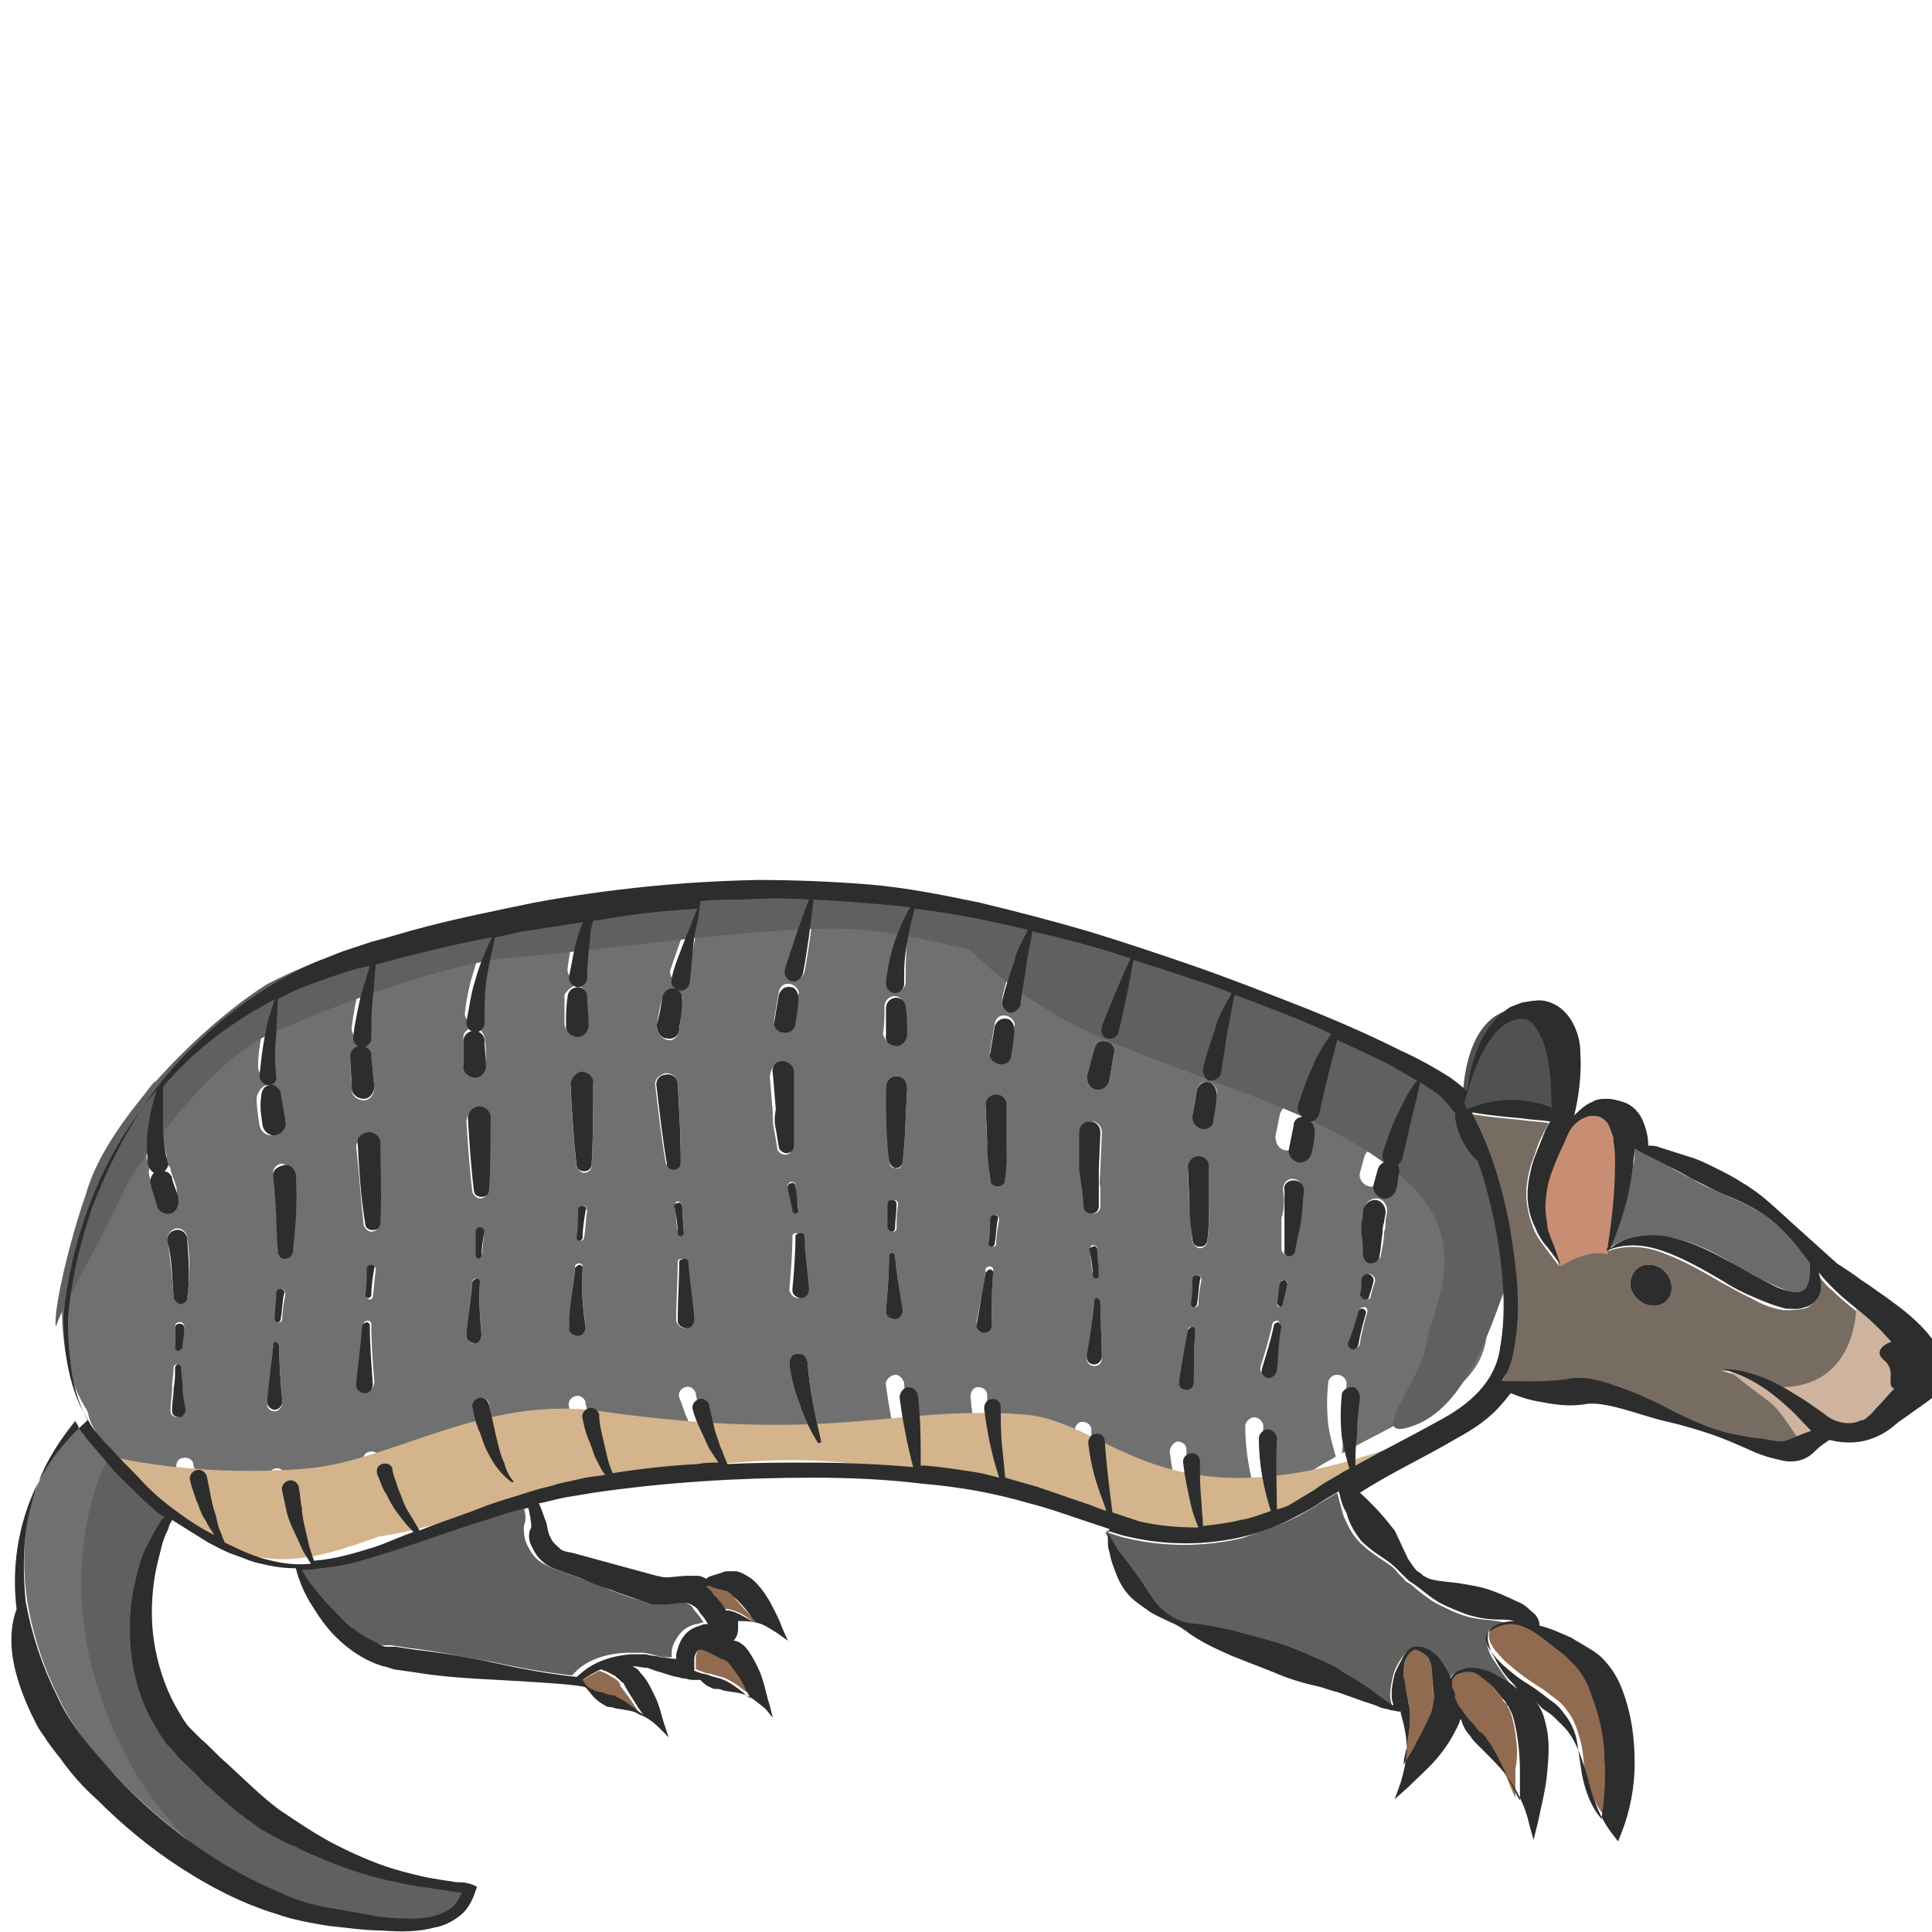<?xml version="1.0" encoding="utf-8"?>
<!-- Generator: Adobe Illustrator 23.0.0, SVG Export Plug-In . SVG Version: 6.00 Build 0)  -->
<svg version="1.1" id="Layer_1" xmlns="http://www.w3.org/2000/svg" xmlns:xlink="http://www.w3.org/1999/xlink" x="0px" y="0px"
	 viewBox="0 0 128 128" style="enable-background:new 0 0 128 128;" xml:space="preserve">
<style type="text/css">
	.st0{fill:#916B50;}
	.st1{fill:#60605E;}
	.st2{fill:#6B6B69;}
	.st3{fill:#776C62;}
	.st4{fill:#D3B48C;}
	.st5{fill:#707070;}
	.st6{fill:#C78E74;}
	.st7{fill:#515151;}
	.st8{fill:#CEB49F;}
	.st9{fill:#2D2D2D;}
</style>
<g>
	<path class="st0" d="M40.7,111.2c0,0-0.2-0.1-0.3-0.2l-0.4-0.2c-0.1,0-0.2-0.1-0.3-0.1c-0.4,0.2-0.8,0.4-1.2,0.7
		c0,0.1,0.1,0.2,0.2,0.3c0.2,0.2,0.4,0.3,0.6,0.4c0.2,0.1,0.5,0.1,0.7,0.2l0.3,0.1c0.1,0,0.3,0.1,0.4,0.1c0.5,0.2,1,0.5,1.4,0.9
		c0.1,0.1,0.3,0.2,0.4,0.3c-0.1-0.2-0.3-0.4-0.4-0.6c-0.3-0.5-0.7-1-1-1.4C41.1,111.5,40.9,111.3,40.7,111.2z"/>
	<path class="st0" d="M98.9,107.9c-0.3,0.2-0.3,0.5-0.2,0.8c0.1,0.3,0.3,0.6,0.5,0.8c0.4,0.5,0.9,0.9,1.4,1.3
		c0.5,0.4,1.1,0.8,1.6,1.1c0.3,0.2,0.5,0.4,0.8,0.6c0.3,0.2,0.6,0.5,0.8,0.8c0.5,0.6,0.7,1.3,0.9,2c0.2,0.7,0.2,1.4,0.3,2
		c0.2,1.1,0.6,2.2,1.3,3c0.3-1.3,0.3-2.7,0.2-4c-0.1-1.5-0.4-3-0.9-4.3c-0.3-0.7-0.6-1.3-1-1.8c-0.1-0.1-0.2-0.2-0.3-0.3l-0.4-0.4
		l-0.9-0.7c-0.6-0.5-1.2-1-1.8-1.2C100.3,107.5,99.5,107.5,98.9,107.9z"/>
	<path class="st0" d="M100.3,114.3c-0.1-0.5-0.2-0.9-0.4-1.2c0-0.1-0.1-0.2-0.2-0.3c-0.1-0.1-0.2-0.2-0.2-0.3l-0.5-0.6
		c-0.3-0.4-0.6-0.8-1.1-1c-0.4-0.2-1-0.3-1.4-0.1c-0.2,0.1-0.3,0.3-0.4,0.5c0,0.1,0,0.2,0,0.2c0,0,0,0.1,0,0.1
		c0,0.1,0.1,0.2,0.1,0.3c0,0.1,0.1,0.2,0.1,0.4c0,0.1,0,0.1,0,0.1c0.1,0.3,0.3,0.5,0.4,0.7c0.3,0.4,0.5,0.7,0.8,1l0.4,0.5
		c0.2,0.2,0.3,0.4,0.5,0.5c0.6,0.8,1.1,1.7,1.4,2.6c0.2,0.5,0.4,1,0.6,1.4c0-0.6,0-1.3,0-1.9C100.6,116.3,100.5,115.3,100.3,114.3z"
		/>
	<path class="st1" d="M88.7,99.3c0-0.1-0.1-0.3-0.1-0.4c-0.3,0.2-0.7,0.4-1,0.6c-0.5,0.3-1.1,0.7-1.7,1c-1.2,0.6-2.4,1-3.6,1.4
		c-2.5,0.6-5.2,0.6-7.7,0c-0.5-0.1-0.9-0.3-1.4-0.4c0.2,0.3,0.4,0.7,0.6,1c0.3,0.4,0.5,0.8,0.8,1.1l0.8,1.1c0.3,0.4,0.5,0.8,0.8,1.2
		c0.5,0.8,1.4,1.4,2.3,1.7c0.5,0.1,0.9,0.1,1.5,0.2c0.5,0.1,1,0.2,1.5,0.3c1,0.2,1.9,0.5,2.9,0.8c1,0.3,1.9,0.7,2.8,1.1
		c0.4,0.2,0.9,0.4,1.4,0.7c0.5,0.2,0.9,0.5,1.3,0.8c0.4,0.3,0.8,0.6,1.3,0.9c0.3,0.2,0.7,0.5,1,0.7c0,0,0-0.1,0-0.1
		c0-0.2-0.1-0.4-0.1-0.7c0-0.4,0.1-0.9,0.2-1.3c0.1-0.4,0.3-0.8,0.6-1.2c0.2-0.3,0.6-0.7,1-0.6c0.4,0.1,0.9,0.3,1.2,0.6
		c0.3,0.3,0.6,0.8,0.8,1.2c0,0.1,0.1,0.2,0.1,0.3c0.1-0.2,0.2-0.4,0.5-0.5c0.2-0.1,0.5-0.2,0.8-0.2c0.3,0,0.6,0,0.8,0.1
		c0.5,0.1,1.1,0.4,1.5,0.7c0.2,0.1,0.5,0.3,0.7,0.5c0,0,0.1,0.1,0.1,0.1c-0.1-0.1-0.2-0.2-0.3-0.4c-0.4-0.5-0.8-1.1-1.2-1.7
		c-0.2-0.3-0.3-0.6-0.4-1c-0.1-0.3,0-0.8,0.3-1c0.4-0.3,1-0.4,1.5-0.4c0,0-0.1,0-0.1,0c-0.3,0-0.6,0-1-0.1c-0.7-0.1-1.3-0.1-2-0.3
		c-0.7-0.2-1.3-0.5-1.9-0.8c-0.6-0.3-1.2-0.8-1.8-1.3c-0.1-0.1-0.4-0.2-0.5-0.4l-0.4-0.4c-0.2-0.3-0.5-0.5-0.8-0.7
		c-0.6-0.4-1.2-0.8-1.7-1.3c-0.5-0.5-0.8-1.1-1.1-1.8C88.9,100,88.8,99.7,88.7,99.3z"/>
	<path class="st0" d="M94.7,110c-0.2-0.4-0.5-0.7-0.9-0.7c-0.4-0.1-0.6,0.3-0.7,0.7c-0.1,0.4-0.1,0.8-0.1,1.1c0,0.4,0.1,0.7,0.2,1.1
		l0.1,0.5c0,0.2,0.1,0.4,0.1,0.6c0.1,0.8-0.1,1.7-0.2,2.5c-0.1,0.4-0.1,0.7-0.2,1.1c0.2-0.4,0.5-0.8,0.7-1.2
		c0.5-0.7,0.9-1.5,1.1-2.2c0.1-0.4,0.2-0.7,0.2-1l-0.1-1.2C95,110.8,94.9,110.4,94.7,110z"/>
	<path class="st2" d="M108.5,81.9c0.8-0.1,1.5,0,2.3,0.1c1.5,0.3,2.8,1,4,1.7c0.6,0.3,1.2,0.7,1.8,1c0.6,0.3,1.2,0.6,1.8,0.8
		c0.3,0.1,0.6,0.1,0.8,0.1c0.2,0,0.4-0.1,0.5-0.4c0.2-0.4,0.2-1,0.2-1.5c-0.8-1.1-1.6-2.1-2.6-2.9c-1-0.8-2.3-1.3-3.4-1.8
		c-0.6-0.3-1.2-0.5-1.8-0.9c-0.6-0.3-1.2-0.6-1.7-0.9c-0.7-0.4-1.4-0.8-2.1-1.1c0,0.4,0,0.7-0.1,1.1c-0.2,1.9-0.8,3.8-1.6,5.5
		C107.2,82.3,107.8,82,108.5,81.9z"/>
	<path class="st3" d="M102.4,81.1c0.1,0.5,0.2,0.9,0.4,1.4c0.2,0.5,0.4,0.9,0.5,1.4c-0.3-0.4-0.6-0.8-0.9-1.2
		c-0.3-0.4-0.6-0.8-0.8-1.3c-0.4-1-0.6-2.1-0.4-3.2c0.1-0.6,0.2-1,0.4-1.5c0.2-0.5,0.3-1,0.6-1.5c0.1-0.3,0.3-0.5,0.4-0.8
		c-0.6-0.1-1.2-0.1-1.8-0.2c-1.1-0.1-2.2-0.2-3.4-0.4c0,0.1,0.1,0.2,0.1,0.2c1.2,2.3,1.9,4.7,2.4,7.2c0.2,1.2,0.4,2.5,0.5,3.8
		c0.1,1.3,0.1,2.6-0.1,3.9c-0.1,0.7-0.2,1.3-0.5,2c-0.1,0.3-0.2,0.5-0.4,0.7c1.6,0,3.2,0,4.7-0.2c1.2-0.2,2.2,0.2,3.1,0.6l1.3,0.5
		c0.5,0.2,0.9,0.4,1.3,0.6c1.7,0.9,3.5,1.8,5.4,2.1c0.5,0.1,0.9,0.1,1.4,0.2c0.5,0,1,0.2,1.3,0.2c0.3,0,0.7-0.2,1.2-0.4
		c0.3-0.1,0.6-0.2,0.8-0.3c-0.6-0.6-1.1-1.2-1.7-1.7c-1.2-1.1-2.5-2-4.2-2.4c1.7,0.1,3.3,0.7,4.7,1.6c0.7,0.4,1.4,1,2.1,1.4
		c0.3,0.2,1.4,0.9,2.4,0.4c0.1-0.1,0.2-0.2,0.4-0.2c0.2-0.2,0.5-0.4,0.7-0.7c0.4-0.4,0.7-0.8,1.1-1.2c-0.6-0.2,0.2-1.2-0.7-1.9
		c-0.6-0.5-0.2-0.9,0.5-1.2c-0.7-0.8-1.5-1.5-2.3-2.2c-0.5-0.4-1-0.8-1.5-1.3c-0.4-0.3-0.7-0.7-1-1.1c0.1,0.4,0.2,0.8,0.1,1.3
		c-0.1,0.4-0.5,0.9-1,1c-0.4,0.1-0.9,0.1-1.3,0.1c-0.8-0.1-1.5-0.4-2.2-0.8c-0.7-0.3-1.3-0.7-1.9-1c-1.2-0.7-2.4-1.4-3.7-1.9
		c-1.2-0.5-2.5-0.7-3.9-0.2c0,0.1-0.1,0.2-0.1,0.2c0-0.1,0-0.1,0-0.2c0,0,0,0-0.1,0c0,0,0,0,0.1-0.1c0.3-1.9,0.5-3.8,0.5-5.6
		c0-0.5,0-0.9-0.1-1.4c0-0.1,0-0.2,0-0.2c0,0,0,0,0,0l0,0c0,0-0.1-0.1,0-0.1c0,0,0,0,0,0c-0.1-0.3-0.1-0.6-0.3-0.8
		c-0.2-0.3-0.4-0.5-0.6-0.6c-0.2-0.1-0.7-0.1-0.9,0c-1.1,0.4-1.3,1.4-1.5,1.8c-0.4,0.8-0.8,1.7-1.1,2.6
		C102.3,79.3,102.2,80.2,102.4,81.1z M108.1,84.6c0.2-0.7,1-1,1.7-0.7c0.7,0.3,1.1,1.1,0.9,1.8c-0.2,0.7-1,1-1.7,0.7
		C108.3,86.1,107.8,85.3,108.1,84.6z"/>
	<path class="st4" d="M98.9,73c0.7-0.1,1.3-0.2,2-0.1c0.7,0.1,1.3,0.2,2,0.5c-0.1-1.4-0.2-2.7-0.4-3.9c-0.2-0.8-0.5-1.6-1-1.8
		c-0.2-0.1-0.4-0.2-0.7-0.2c-0.1,0-0.3,0-0.5,0.1c-0.2,0.1-0.3,0.1-0.4,0.2c-0.6,0.3-1,0.9-1.4,1.6c-0.4,0.7-0.7,1.5-1,2.3
		c-0.2,0.5-0.3,1-0.4,1.5c0.1,0.1,0.2,0.3,0.2,0.4C97.8,73.3,98.3,73.2,98.9,73z"/>
	<path class="st0" d="M47.8,109.8c0,0-0.2-0.1-0.3-0.2l-0.4-0.2c-0.2-0.1-0.4-0.2-0.6-0.2c-0.1,0-0.1,0.1-0.2,0.1
		c-0.1,0.1-0.2,0.3-0.2,0.5c0,0.2,0,0.5,0,0.7l0,0.1c0.1,0,0.2,0.1,0.3,0.1c0.2,0.1,0.5,0.2,0.7,0.2l0.3,0.1c0.1,0,0.3,0.1,0.4,0.1
		c0.6,0.2,1,0.5,1.5,0.9c0.2,0.1,0.3,0.2,0.5,0.4c-0.2-0.3-0.3-0.5-0.4-0.8c-0.3-0.5-0.6-1-1-1.5C48.1,110,47.9,109.9,47.8,109.8z"
		/>
	<path class="st1" d="M34.7,99.8c-1,0.3-2,0.6-3.1,0.9c-2.3,0.8-4.6,1.6-7,2.3c-1.2,0.4-2.4,0.7-3.7,0.8c-0.4,0-0.8,0.1-1.2,0.1
		c0.3,0.6,0.8,1.2,1.2,1.7c0.6,0.7,1.2,1.4,1.8,1.9c0.6,0.5,1.4,1,2.1,1.3c0.2,0.1,0.4,0.1,0.5,0.2c0.1,0,0.2,0,0.3,0l0.3,0l1.3,0.2
		c1.8,0.2,3.6,0.6,5.4,0.9c1.8,0.4,3.5,0.7,5.3,0.9c0.2-0.2,1.1-1.4,3.6-1.5c0.3,0,0.7,0,1,0c0.3,0,0.7,0.1,1,0.2
		c0.3,0.1,0.6,0.1,0.9,0.1c0,0,0.1,0,0.1,0c0-0.1,0-0.2,0-0.3c0-0.4,0.2-0.8,0.5-1.2c0.3-0.4,0.7-0.6,1.1-0.7c0.2,0,0.3-0.1,0.5-0.1
		c-0.1-0.2-0.3-0.5-0.5-0.7c-0.1-0.1-0.2-0.3-0.3-0.4c-0.1-0.1-0.2-0.1-0.3-0.2c-0.1,0-0.2-0.1-0.3-0.1c0,0-0.1,0-0.1,0
		c-0.1,0-0.1,0-0.2,0c-0.4,0-0.8,0.1-1.2,0.1l-0.3,0l-0.2,0c-0.1,0-0.1,0-0.2,0c-0.1,0-0.1,0-0.1,0l-0.6-0.2
		c-0.7-0.2-1.5-0.5-2.2-0.8c-0.7-0.3-1.4-0.5-2.1-0.8l-1.1-0.4c-0.3-0.1-0.8-0.3-1.2-0.6c-0.4-0.3-0.6-0.7-0.8-1.1
		c-0.2-0.4-0.2-0.9-0.2-1.2C34.9,100.7,34.8,100.3,34.7,99.8z"/>
	<path class="st5" d="M6.4,94.9L7,95.6c0.4,0.5,0.8,0.9,1.2,1.4c0.8,0.9,1.7,1.7,2.7,2.4c0.8,0.6,1.6,1.1,2.4,1.5
		c-0.2-0.3-0.4-0.7-0.6-1c-0.2-0.4-0.4-0.9-0.6-1.3c-0.2-0.4-0.3-0.9-0.4-1.3c-0.1-0.3,0.1-0.7,0.4-0.7c0.3-0.1,0.7,0.1,0.7,0.4
		c0,0,0,0,0,0c0.2,0.9,0.4,1.7,0.6,2.6c0.1,0.4,0.3,0.8,0.4,1.3c0.1,0.2,0.1,0.4,0.2,0.5c1,0.5,2.1,0.9,3.1,1.2
		c0.9,0.2,1.7,0.3,2.6,0.2c-0.2-0.2-0.4-0.5-0.5-0.8c-0.2-0.4-0.4-0.8-0.6-1.3c-0.2-0.4-0.3-0.9-0.5-1.3c-0.1-0.4-0.2-0.9-0.3-1.4
		c-0.1-0.3,0.1-0.6,0.4-0.7c0.3-0.1,0.6,0.1,0.7,0.4c0,0,0,0,0,0.1l0,0c0.1,0.4,0.1,0.9,0.2,1.3c0.1,0.4,0.2,0.9,0.2,1.3
		c0.1,0.4,0.2,0.9,0.3,1.3c0.1,0.3,0.2,0.6,0.3,0.9c1.3-0.1,2.7-0.5,4-0.9c0.9-0.3,1.7-0.6,2.6-1c-0.1-0.1-0.1-0.1-0.2-0.2
		c-0.3-0.3-0.6-0.7-0.9-1.1c-0.3-0.4-0.5-0.8-0.7-1.2c-0.2-0.4-0.4-0.9-0.6-1.3c-0.1-0.3,0-0.6,0.3-0.7c0.3-0.1,0.6,0,0.7,0.3
		c0,0,0,0,0,0.1l0,0c0.1,0.4,0.2,0.8,0.4,1.3c0.1,0.4,0.3,0.8,0.5,1.2c0.2,0.5,0.5,1,0.9,1.5c1.3-0.5,2.5-1,3.8-1.4
		c1.2-0.4,2.3-0.8,3.6-1.2c0.6-0.2,1.2-0.3,1.8-0.5l1.8-0.4c0.4-0.1,0.8-0.1,1.3-0.2c-0.2-0.3-0.4-0.7-0.6-1
		c-0.2-0.4-0.4-0.9-0.5-1.3c-0.2-0.4-0.3-0.9-0.4-1.4c-0.1-0.3,0.1-0.6,0.4-0.7c0.3-0.1,0.6,0.1,0.7,0.4c0,0,0,0,0,0.1l0,0
		c0.1,0.4,0.2,0.9,0.2,1.3c0.1,0.4,0.2,0.9,0.3,1.3c0.1,0.4,0.2,0.8,0.4,1.2c1.9-0.3,3.7-0.5,5.6-0.6c0.4,0,0.9,0,1.4-0.1
		c-0.2-0.3-0.4-0.6-0.6-0.9c-0.2-0.4-0.4-0.8-0.6-1.3c-0.2-0.4-0.3-0.9-0.5-1.3c-0.1-0.3,0.1-0.6,0.4-0.7c0.3-0.1,0.6,0.1,0.7,0.4
		c0,0,0,0,0,0.1l0,0c0.1,0.4,0.2,0.9,0.3,1.3c0.1,0.4,0.2,0.8,0.4,1.3c0.1,0.4,0.3,0.8,0.5,1.2c1.8-0.1,3.6-0.1,5.5-0.1
		c2.3,0,4.5,0.1,6.8,0.3c-0.4-1.5-0.7-3.1-0.9-4.6c-0.1-0.3,0.2-0.6,0.5-0.7c0.3-0.1,0.6,0.2,0.7,0.5c0,0,0,0,0,0l0,0
		c0.1,1.6,0.2,3.2,0.2,4.7c0.1,0,0.2,0,0.3,0c1.2,0.1,2.5,0.3,3.7,0.5c0.4,0.1,0.8,0.2,1.2,0.3c-0.5-1.5-0.9-3-1-4.6
		c0-0.3,0.2-0.6,0.5-0.6c0.3,0,0.6,0.2,0.6,0.5c0,0,0,0,0,0c0,0.9,0.1,1.8,0.1,2.7l0.2,2c0.7,0.2,1.4,0.3,2.1,0.6
		c1.2,0.4,2.4,0.8,3.5,1.2c0.4,0.1,0.8,0.3,1.1,0.4c-0.2-0.5-0.4-1.1-0.6-1.7c-0.3-0.9-0.5-1.8-0.6-2.8c0-0.3,0.2-0.6,0.5-0.6
		c0.3,0,0.6,0.2,0.6,0.5c0,0,0,0,0,0l0,0c0,1.5,0.2,3.1,0.5,4.7c0.6,0.2,1.2,0.4,1.8,0.6c1.3,0.3,2.6,0.5,3.9,0.4
		c-0.2-0.5-0.3-1-0.5-1.5c-0.2-0.9-0.4-1.8-0.5-2.7c0-0.3,0.2-0.6,0.5-0.7c0.3,0,0.6,0.2,0.6,0.5c0,0,0,0,0,0c0,0.9,0.1,1.8,0.1,2.7
		c0,0.5,0.1,1.1,0.1,1.6c0.8-0.1,1.6-0.2,2.5-0.4c0.7-0.2,1.3-0.4,2-0.6c-0.5-1.5-0.8-3.2-0.8-4.8c0-0.3,0.3-0.6,0.6-0.6
		c0.3,0,0.6,0.3,0.6,0.6c0,0,0,0,0,0c-0.1,1.5-0.1,3.1,0,4.7c0.3-0.1,0.6-0.3,1-0.4c0.5-0.3,1-0.5,1.5-0.9c0.5-0.3,1.1-0.7,1.6-1
		c0.2-0.1,0.4-0.2,0.7-0.4c-0.2-0.7-0.4-1.4-0.5-2.1c-0.1-0.9-0.1-1.9,0-2.8c0-0.3,0.4-0.6,0.7-0.5c0.3,0,0.6,0.4,0.5,0.7
		c-0.1,0.9-0.2,1.7-0.2,2.6c0,0.6,0,1.2-0.1,1.9c1.8-1,3.7-1.9,5.4-2.9c2.1-1.1,4-2.6,4.2-5c0.4-2.3,0.2-4.8-0.2-7.2
		c-0.3-1.7-0.7-3.5-1.3-5.1c-0.6-0.5-1.1-1.2-1.3-2c-0.1-0.4-0.2-0.7-0.2-1.1c-0.4-0.6-0.8-1.1-1.4-1.5c-0.3-0.2-0.6-0.4-0.9-0.6
		c-0.2,0.8-0.4,1.6-0.6,2.5l-0.6,2.6l0,0c0,0.2-0.1,0.3-0.3,0.4c0.1,0.1,0.1,0.3,0.1,0.5l0,0c-0.1,0.4-0.1,0.7-0.2,1.1l0,0
		c-0.1,0.4-0.5,0.7-0.9,0.6c-0.4-0.1-0.7-0.5-0.6-0.9c0,0,0,0,0,0c0.1-0.4,0.2-0.7,0.3-1.1c0.1-0.2,0.2-0.4,0.4-0.4
		c-0.1-0.1-0.1-0.3-0.1-0.5c0,0,0,0,0-0.1c0.3-0.9,0.6-1.7,1-2.6c0.2-0.4,0.4-0.8,0.6-1.2c0.2-0.4,0.4-0.7,0.7-1
		c-0.7-0.4-1.4-0.8-2.1-1.2c-1-0.5-2.1-1-3.2-1.5c-0.3,0.8-0.4,1.5-0.6,2.3c-0.2,0.9-0.4,1.8-0.6,2.6c-0.1,0.3-0.3,0.5-0.6,0.5
		c0.2,0.1,0.4,0.4,0.3,0.7l0,0c-0.1,0.5-0.1,0.9-0.2,1.4l0,0c-0.1,0.4-0.5,0.7-0.9,0.6c-0.4-0.1-0.6-0.5-0.6-0.9
		c0.1-0.5,0.2-1,0.3-1.5c0.1-0.3,0.3-0.5,0.6-0.6c-0.2-0.1-0.3-0.4-0.3-0.7c0,0,0,0,0-0.1c0.3-0.9,0.6-1.8,1-2.6
		c0.2-0.4,0.4-0.8,0.6-1.2c0.2-0.3,0.4-0.6,0.6-0.9c-2.1-0.9-4.2-1.8-6.4-2.6c-0.2,0.8-0.4,1.7-0.5,2.5c-0.2,0.9-0.3,1.8-0.4,2.7
		c0,0.3-0.4,0.6-0.7,0.5c-0.3,0-0.6-0.4-0.5-0.7c0,0,0-0.1,0-0.1c0.2-0.9,0.5-1.8,0.8-2.6c0.2-0.4,0.3-0.9,0.5-1.3
		c0.2-0.4,0.4-0.7,0.6-1.1c-1.2-0.4-2.5-0.9-3.7-1.3C77,64,76,63.7,75.1,63.4c-0.3,1.6-0.6,3.2-1,4.8l0,0c-0.1,0.3-0.4,0.5-0.7,0.4
		c-0.3-0.1-0.5-0.4-0.4-0.7c0,0,0,0,0-0.1c0.6-1.5,1.2-3,1.9-4.5c-2.2-0.7-4.3-1.2-6.5-1.8c-0.2,0.7-0.3,1.5-0.4,2.2
		c-0.2,0.9-0.3,1.8-0.4,2.7c0,0.3-0.4,0.6-0.7,0.5c-0.3,0-0.6-0.4-0.5-0.7c0,0,0-0.1,0-0.1c0.2-0.9,0.5-1.8,0.8-2.6
		c0.2-0.4,0.3-0.9,0.5-1.3c0.1-0.3,0.3-0.5,0.4-0.8c-2.5-0.6-5-1.1-7.5-1.4c-0.2,0.8-0.4,1.5-0.5,2.3C60,63.3,60,64.2,60,65.1
		c0,0.3-0.3,0.6-0.6,0.6c-0.3,0-0.6-0.3-0.6-0.6c0,0,0-0.1,0-0.1c0.1-0.9,0.3-1.9,0.6-2.8c0.2-0.8,0.6-1.5,1-2.2
		c-2.1-0.3-4.3-0.5-6.4-0.5c-0.2,1.7-0.4,3.3-0.7,4.9l0,0c-0.1,0.3-0.4,0.6-0.7,0.5c-0.3-0.1-0.5-0.4-0.5-0.7c0,0,0,0,0-0.1
		c0.5-1.6,1-3.1,1.6-4.6c-1.5,0-3,0-4.4,0c-0.9,0-1.8,0.1-2.8,0.1c0,0.3-0.1,0.6-0.1,0.9c-0.1,0.5-0.2,0.9-0.3,1.4l-0.5,2.7l0,0
		c-0.1,0.3-0.4,0.5-0.7,0.5c-0.3-0.1-0.5-0.4-0.5-0.7c0,0,0,0,0-0.1c0.3-0.9,0.6-1.7,0.9-2.6c0.3-0.7,0.5-1.3,0.8-2
		c-1.4,0.1-2.8,0.2-4.2,0.4c-0.9,0.1-1.8,0.2-2.7,0.4c-0.1,0.4-0.1,0.7-0.2,1.1c-0.1,0.9-0.1,1.8-0.2,2.7c0,0.3-0.3,0.6-0.6,0.6
		c-0.3,0-0.6-0.3-0.6-0.6c0,0,0,0,0-0.1c0.1-0.9,0.3-1.8,0.6-2.7c0.1-0.3,0.2-0.6,0.3-0.9c-1.3,0.2-2.6,0.4-3.9,0.6
		c-0.6,0.1-1.3,0.3-1.9,0.4c-0.2,0.9-0.5,2.2-0.6,3C32,65.4,32,66.3,32,67.2c0,0.3-0.3,0.6-0.6,0.6c-0.3,0-0.6-0.3-0.6-0.6
		c0,0,0-0.1,0-0.1c0.1-0.9,0.3-1.9,0.6-2.8c0.2-0.8,0.7-1.9,1.1-2.8c-1.7,0.3-3.3,0.7-5,1.1c-0.9,0.2-1.8,0.5-2.7,0.7
		c0,0.7-0.1,1.5-0.2,2.2c-0.1,0.9-0.1,1.8-0.1,2.7c0,0.3-0.3,0.6-0.6,0.6c-0.3,0-0.6-0.3-0.6-0.6c0,0,0,0,0-0.1
		c0.1-0.9,0.3-1.9,0.5-2.7c0.2-0.7,0.4-1.3,0.6-2c-0.2,0-0.3,0.1-0.5,0.1c-0.6,0.2-1.2,0.3-1.7,0.5c-0.6,0.2-1.1,0.4-1.7,0.6
		c-0.7,0.3-1.5,0.6-2.2,1c0,0.8-0.1,1.6-0.1,2.4c0,0.9,0,1.8,0,2.7c0,0.3-0.2,0.6-0.5,0.6c-0.3,0-0.6-0.2-0.6-0.6c0,0,0,0,0-0.1
		c0-0.9,0.2-1.9,0.4-2.8c0.2-0.7,0.4-1.5,0.6-2.2c-1.3,0.7-2.6,1.5-3.8,2.4c-1.3,1-2.5,2.2-3.6,3.4c0,0.4,0,0.7,0,1.1
		c0,0.5,0,0.9,0,1.3c0,0.9,0.1,1.7,0.3,2.6c0.1,0.2,0,0.5-0.2,0.6c0.2,0.1,0.4,0.2,0.5,0.4l0,0.1c0.1,0.4,0.3,0.8,0.4,1.2l0,0.1
		c0.1,0.4-0.1,0.8-0.5,1c-0.4,0.1-0.8-0.1-0.9-0.5c0,0,0,0,0,0c-0.1-0.5-0.3-0.9-0.4-1.4c-0.1-0.3,0-0.6,0.2-0.8
		c-0.2-0.1-0.4-0.2-0.4-0.5c0,0,0,0,0-0.1c-0.1-1-0.1-1.9,0.1-2.9c0.1-0.7,0.3-1.3,0.5-2c-0.4,0.4-0.7,0.9-1.1,1.4
		c-2.8,4-4.6,8.8-5.1,13.6c0,2.4,0.4,4.9,1.7,6.9C6,94.4,6.2,94.6,6.4,94.9z M90.3,80.9c0-0.3,0-0.5,0.1-0.8c0-0.4,0.4-0.7,0.8-0.7
		c0.4,0,0.7,0.4,0.7,0.8c0,0,0,0,0,0c0,0.2-0.1,0.5-0.1,0.7c0,0.2,0,0.5-0.1,0.7c0,0.5-0.1,1-0.2,1.5c0,0.3-0.3,0.5-0.6,0.5
		c-0.3,0-0.5-0.3-0.5-0.6l0,0c0-0.5,0-1,0-1.5C90.3,81.4,90.3,81.2,90.3,80.9z M90.2,85.8c0-0.3,0-0.7,0.1-1l0,0
		c0-0.2,0.2-0.4,0.4-0.4c0.2,0,0.4,0.2,0.4,0.4c0,0,0,0.1,0,0.1c-0.1,0.3-0.2,0.6-0.3,1c0,0.2-0.2,0.2-0.3,0.2
		C90.3,86.1,90.2,85.9,90.2,85.8L90.2,85.8z M89.4,88.9c0.3-0.7,0.5-1.4,0.7-2.1l0,0c0-0.1,0.1-0.2,0.3-0.2c0.1,0,0.2,0.1,0.2,0.3
		c0,0,0,0,0,0c-0.2,0.7-0.4,1.4-0.5,2.1c0,0.2-0.2,0.3-0.4,0.3C89.5,89.4,89.3,89.2,89.4,88.9C89.4,89,89.4,89,89.4,88.9z M85,78.8
		c0-0.4,0.3-0.7,0.6-0.7c0.4,0,0.7,0.3,0.7,0.7c0,0,0,0,0,0c0,0.7-0.1,1.4-0.2,2c-0.1,0.7-0.2,1.3-0.4,2c-0.1,0.2-0.3,0.4-0.5,0.3
		c-0.2,0-0.3-0.2-0.3-0.4c0-0.7,0-1.3,0-2C85.1,80.1,85.1,79.4,85,78.8z M84.8,85L84.8,85c0-0.1,0.1-0.2,0.3-0.2
		c0.1,0,0.2,0.1,0.2,0.3c0,0,0,0,0,0c-0.1,0.4-0.2,0.9-0.3,1.3c0,0.1-0.1,0.2-0.2,0.2c-0.1,0-0.2-0.1-0.2-0.3
		C84.7,85.9,84.8,85.4,84.8,85z M83.5,90.6c0.3-1,0.6-1.9,0.8-2.9c0-0.1,0.2-0.2,0.3-0.2c0.1,0,0.2,0.1,0.2,0.3l0,0
		c-0.1,1-0.2,2-0.3,2.9l0,0c0,0.3-0.3,0.5-0.6,0.5C83.7,91.2,83.5,91,83.5,90.6C83.5,90.7,83.5,90.6,83.5,90.6z M79.6,84.8
		c-0.1,0.5-0.2,1-0.2,1.6c0,0.1-0.1,0.2-0.2,0.2c-0.1,0-0.2-0.1-0.2-0.2l0,0c0-0.5,0.1-1,0.1-1.6l0,0c0-0.2,0.1-0.3,0.3-0.3
		C79.5,84.5,79.6,84.6,79.6,84.8C79.6,84.8,79.6,84.8,79.6,84.8z M79,73.9c0.1-0.6,0.2-1.2,0.3-1.7c0.1-0.4,0.4-0.6,0.8-0.5
		c0.3,0.1,0.6,0.4,0.5,0.8l0,0c-0.1,0.6-0.1,1.1-0.2,1.7l0,0c-0.1,0.4-0.4,0.7-0.8,0.6C79.2,74.7,78.9,74.3,79,73.9
		C79,73.9,79,73.9,79,73.9z M79.4,76.7c0.4,0,0.7,0.3,0.7,0.7c0,0,0,0,0,0l0,0.1l0,2.3c0,0.8,0,1.6-0.1,2.4c0,0.3-0.3,0.5-0.5,0.5
		c-0.2,0-0.4-0.2-0.5-0.4l0,0c-0.1-0.8-0.1-1.5-0.2-2.3l-0.1-2.4C78.7,77,79,76.7,79.4,76.7z M78.1,91.5c0.2-1.1,0.5-2.3,0.6-3.4
		c0-0.1,0.1-0.2,0.3-0.2c0.1,0,0.2,0.1,0.2,0.2l0,0c-0.1,1.1-0.1,2.3-0.1,3.5l0,0c0,0.3-0.2,0.5-0.5,0.5
		C78.3,92.1,78.1,91.9,78.1,91.5C78.1,91.6,78.1,91.5,78.1,91.5z M72.5,90.5c-0.3,0-0.5-0.2-0.5-0.5c0,0,0-0.1,0-0.1l0,0
		c0.2-1.2,0.4-2.4,0.5-3.6l0,0c0-0.1,0.1-0.2,0.2-0.2c0.1,0,0.2,0.1,0.2,0.2c0,1.2,0.1,2.4,0.1,3.7C73,90.3,72.8,90.5,72.5,90.5z
		 M72.2,82.8c0-0.2,0.1-0.3,0.2-0.3c0.2,0,0.3,0.1,0.3,0.2c0,0,0,0,0,0c0,0.6,0,1.1,0.1,1.7c0,0.1-0.1,0.2-0.2,0.2
		c-0.1,0-0.2-0.1-0.2-0.2l0,0C72.3,83.9,72.3,83.4,72.2,82.8z M72,71.3c0.2-0.6,0.3-1.2,0.5-1.8c0.1-0.4,0.5-0.6,0.8-0.5
		c0.3,0.1,0.5,0.4,0.5,0.8l0,0c-0.1,0.6-0.2,1.2-0.3,1.8l0,0c-0.1,0.4-0.5,0.7-0.9,0.6C72.2,72.1,72,71.7,72,71.3
		C72,71.3,72,71.3,72,71.3z M72.3,74.3c0.4,0,0.7,0.3,0.7,0.7c0,0,0,0,0,0l0,0.1l-0.1,2.4c0,0.4-0.1,0.8,0,1.2l0,1.2l0,0
		c0,0.3-0.2,0.5-0.5,0.5c-0.2,0-0.4-0.2-0.5-0.4l-0.1-1.2c0-0.4-0.1-0.8-0.1-1.3l0-2.5C71.6,74.6,71.9,74.3,72.3,74.3z M66.2,80.8
		c-0.1,0.5-0.2,1.1-0.2,1.6c0,0.1-0.1,0.2-0.2,0.2c-0.1,0-0.2-0.1-0.2-0.2l0,0c0-0.5,0.1-1.1,0.1-1.6l0,0c0-0.2,0.1-0.3,0.3-0.3
		C66,80.5,66.2,80.6,66.2,80.8C66.2,80.8,66.2,80.8,66.2,80.8z M65.6,69.6c0.1-0.6,0.2-1.2,0.3-1.8c0.1-0.4,0.4-0.6,0.8-0.5
		c0.3,0.1,0.6,0.4,0.5,0.7l0,0c-0.1,0.6-0.1,1.2-0.2,1.7l0,0c-0.1,0.4-0.4,0.7-0.8,0.6C65.8,70.4,65.5,70.1,65.6,69.6
		C65.6,69.6,65.6,69.6,65.6,69.6z M66,72.5c0.4,0,0.7,0.3,0.7,0.7c0,0,0,0,0,0l0,0.1l0,2.4c0,0.8-0.1,1.6-0.1,2.4
		c0,0.3-0.3,0.5-0.5,0.5c-0.2,0-0.4-0.2-0.5-0.4l0,0c-0.1-0.8-0.1-1.6-0.2-2.4l-0.1-2.4C65.3,72.8,65.6,72.5,66,72.5z M64.7,87.6
		c0.2-1.2,0.5-2.3,0.6-3.5c0-0.1,0.1-0.2,0.3-0.2c0.1,0,0.2,0.1,0.2,0.2l0,0c-0.1,1.2-0.1,2.4-0.1,3.5l0,0c0,0.3-0.2,0.5-0.5,0.5
		C64.9,88.3,64.7,88,64.7,87.6C64.7,87.7,64.7,87.7,64.7,87.6z M52.4,78.3c0.2,0,0.3,0.1,0.3,0.2c0,0,0,0,0,0c0,0.5,0.1,1.1,0.2,1.6
		c0,0.1-0.1,0.2-0.2,0.2c-0.1,0-0.2-0.1-0.2-0.2l0,0c-0.1-0.5-0.2-1-0.3-1.6C52.2,78.5,52.3,78.3,52.4,78.3z M59.3,87.4
		c-0.3,0-0.5-0.2-0.6-0.5c0,0,0-0.1,0-0.1c0.1-1.2,0.2-2.4,0.2-3.6c0-0.1,0.1-0.2,0.2-0.2c0.1,0,0.2,0.1,0.2,0.2l0,0
		c0.1,1.2,0.3,2.4,0.4,3.6l0,0C59.7,87.1,59.5,87.3,59.3,87.4z M58.9,81.4c0-0.5,0-1.1,0-1.6c0-0.2,0.1-0.3,0.3-0.3
		c0.2,0,0.3,0.1,0.3,0.3c0,0,0,0,0,0c-0.1,0.5-0.1,1.1-0.1,1.6l0,0c0,0.1-0.1,0.2-0.2,0.2C59,81.6,58.9,81.5,58.9,81.4z M60.1,72.1
		c-0.1,1.6-0.1,3.3-0.3,4.9c0,0.3-0.3,0.5-0.5,0.4c-0.2,0-0.4-0.2-0.4-0.5l0,0c-0.1-1.6-0.1-3.3-0.2-4.9l0,0c0-0.4,0.3-0.7,0.7-0.7
		C59.8,71.3,60.1,71.6,60.1,72.1C60.1,72,60.1,72.1,60.1,72.1z M58.6,66.7c0-0.4,0.3-0.7,0.7-0.7c0.3,0,0.6,0.3,0.6,0.6l0,0
		c0,0.6,0,1.2,0.1,1.8l0,0c0,0.4-0.3,0.8-0.7,0.8c-0.4,0-0.7-0.3-0.8-0.7c0,0,0,0,0,0C58.6,67.9,58.6,67.3,58.6,66.7z M53.5,90.2
		L53.5,90.2c0.1,1.7,0.5,3.5,0.9,5.3c0,0,0,0.1-0.1,0.1c0,0-0.1,0-0.1,0c-0.5-0.8-0.9-1.6-1.2-2.5c-0.3-0.9-0.6-1.8-0.7-2.7
		c0-0.3,0.2-0.6,0.5-0.7C53.1,89.6,53.4,89.8,53.5,90.2C53.5,90.2,53.5,90.2,53.5,90.2z M53.1,81.9c0.1,1.2,0.2,2.4,0.3,3.5
		c0,0.3-0.2,0.5-0.5,0.6c-0.3,0-0.5-0.2-0.6-0.5c0,0,0-0.1,0-0.1l0,0c0.1-1.2,0.2-2.3,0.2-3.5l0,0c0-0.1,0.1-0.2,0.2-0.2
		C53,81.7,53.1,81.8,53.1,81.9z M51.3,67.5c0.1-0.6,0.2-1.2,0.3-1.8c0.1-0.4,0.4-0.6,0.8-0.5c0.3,0.1,0.6,0.4,0.5,0.7l0,0
		c-0.1,0.6-0.1,1.1-0.2,1.7l0,0c-0.1,0.4-0.4,0.7-0.8,0.6C51.5,68.4,51.2,68,51.3,67.5C51.3,67.6,51.3,67.5,51.3,67.5z M51.7,70.4
		c0.4,0,0.7,0.3,0.8,0.7c0,0,0,0,0,0l0,0.1l0,2.4c0,0.4,0,0.8,0,1.2l0,1.2l0,0c0,0.3-0.2,0.5-0.5,0.5c-0.2,0-0.5-0.2-0.5-0.4
		l-0.2-1.2c-0.1-0.4-0.1-0.8-0.1-1.2l-0.2-2.4C51.1,70.7,51.4,70.4,51.7,70.4z M45.5,83.6c0.1,1.3,0.3,2.5,0.4,3.8
		c0,0.3-0.2,0.6-0.5,0.6c-0.3,0-0.5-0.2-0.6-0.5c0,0,0-0.1,0-0.1l0,0c0-1.3,0.1-2.5,0.1-3.8l0,0c0-0.1,0.1-0.2,0.2-0.2
		C45.4,83.4,45.5,83.5,45.5,83.6z M45.2,79.9c0,0.6,0.1,1.2,0.1,1.7c0,0.1-0.1,0.2-0.2,0.2c-0.1,0-0.2-0.1-0.2-0.2l0,0
		c-0.1-0.6-0.1-1.1-0.2-1.7l0,0c0-0.2,0.1-0.3,0.2-0.3C45.1,79.6,45.2,79.8,45.2,79.9C45.2,79.9,45.2,79.9,45.2,79.9z M43.5,68
		c0.1-0.6,0.2-1.3,0.4-1.9c0.1-0.4,0.4-0.6,0.8-0.5c0.3,0.1,0.6,0.4,0.5,0.7l0,0.1c-0.1,0.6-0.1,1.2-0.2,1.8l0,0.1
		c-0.1,0.4-0.4,0.7-0.8,0.6C43.8,68.8,43.5,68.4,43.5,68C43.5,68,43.5,68,43.5,68z M44.1,71.1c0.4,0,0.7,0.2,0.8,0.6c0,0,0,0,0,0
		l0,0c0.1,1.7,0.2,3.4,0.2,5.2l0,0c0,0.3-0.2,0.5-0.5,0.5c-0.2,0-0.5-0.2-0.5-0.4c-0.3-1.7-0.5-3.5-0.7-5.2
		C43.4,71.5,43.7,71.2,44.1,71.1z M38.3,88.4c-0.3,0-0.5-0.2-0.6-0.5c0,0,0-0.1,0-0.1c0.1-1.3,0.3-2.6,0.4-3.9
		c0-0.1,0.1-0.2,0.3-0.2c0.1,0,0.2,0.1,0.2,0.2c-0.1,1.3,0,2.6,0.2,3.9C38.8,88.2,38.5,88.4,38.3,88.4z M38.9,80.2
		c-0.1,0.6-0.1,1.2-0.2,1.8c0,0.1-0.1,0.2-0.2,0.2c-0.1,0-0.2-0.1-0.2-0.2l0,0c0-0.6,0.1-1.2,0.1-1.8l0,0c0-0.2,0.1-0.3,0.3-0.3
		C38.8,79.9,38.9,80.1,38.9,80.2C38.9,80.2,38.9,80.2,38.9,80.2z M39.3,71.8C39.3,71.8,39.3,71.8,39.3,71.8c0,1.8,0,3.6-0.1,5.4
		c0,0.3-0.2,0.5-0.5,0.5c-0.2,0-0.4-0.2-0.5-0.4l0,0c-0.2-1.8-0.3-3.5-0.4-5.3l0,0c0-0.4,0.3-0.7,0.7-0.8
		C38.9,71.1,39.2,71.4,39.3,71.8z M38.2,65.3c0.3,0,0.6,0.3,0.6,0.6l0,0c0.1,0.6,0.1,1.3,0.1,1.9l0,0c0,0.4-0.3,0.8-0.7,0.8
		c-0.4,0-0.7-0.3-0.8-0.7c0,0,0,0,0,0c0-0.7,0-1.3,0-2C37.6,65.6,37.9,65.3,38.2,65.3z M30.9,88.5C30.9,88.5,30.9,88.5,30.9,88.5
		L30.9,88.5c0.1-1.3,0.3-2.5,0.4-3.6c0-0.1,0.1-0.2,0.3-0.2c0.1,0,0.2,0.1,0.2,0.2c-0.1,1.2,0,2.3,0.1,3.5c0,0.3-0.2,0.5-0.5,0.6
		C31.2,89,30.9,88.8,30.9,88.5z M31.5,81.6c0-0.2,0.1-0.3,0.3-0.3c0.2,0,0.3,0.1,0.3,0.3c0,0,0,0,0,0c-0.1,0.5-0.1,1.1-0.2,1.6
		c0,0.1-0.1,0.2-0.2,0.2c-0.1,0-0.2-0.1-0.2-0.2l0,0C31.5,82.6,31.5,82.1,31.5,81.6L31.5,81.6z M33,95.7c0.1,0.4,0.3,0.8,0.4,1.2
		c0.2,0.4,0.4,0.8,0.6,1.2l0,0c0,0,0,0.1,0,0.1c0,0-0.1,0-0.1,0c-0.4-0.3-0.7-0.6-1-1c-0.3-0.4-0.5-0.8-0.7-1.2
		c-0.2-0.4-0.4-0.9-0.5-1.3c-0.1-0.4-0.3-0.9-0.4-1.4c-0.1-0.3,0.1-0.6,0.4-0.7c0.3-0.1,0.6,0.1,0.7,0.4c0,0,0,0,0,0.1l0,0
		c0.1,0.4,0.1,0.9,0.2,1.3C32.8,94.8,32.9,95.3,33,95.7z M32.4,74C32.4,74,32.4,74,32.4,74c0,1.7,0,3.3-0.1,4.9
		c0,0.3-0.2,0.5-0.5,0.5c-0.2,0-0.4-0.2-0.5-0.4l0,0c-0.2-1.6-0.3-3.2-0.4-4.7l0,0c0-0.4,0.3-0.7,0.7-0.8
		C32.1,73.3,32.4,73.6,32.4,74z M31.4,68.1c0.4,0,0.6,0.3,0.7,0.6l0,0c0.1,0.6,0.1,1.1,0.1,1.7l0,0c0,0.4-0.3,0.8-0.7,0.8
		c-0.4,0-0.8-0.3-0.8-0.7c0,0,0,0,0,0c0-0.6,0-1.2,0-1.8C30.7,68.4,31,68.1,31.4,68.1z M24.3,92.2c-0.3,0-0.5-0.2-0.6-0.5
		c0,0,0-0.1,0-0.1c0-1.3,0.2-2.6,0.4-3.9c0-0.1,0.1-0.2,0.3-0.2c0.1,0,0.2,0.1,0.2,0.2c0,1.3,0.1,2.6,0.2,3.8
		C24.8,91.9,24.6,92.1,24.3,92.2z M24.9,84.1c-0.1,0.6-0.1,1.2-0.2,1.8c0,0.1-0.1,0.2-0.2,0.2c-0.1,0-0.2-0.1-0.2-0.2l0,0
		c0-0.6,0.1-1.2,0.1-1.7l0,0c0-0.2,0.1-0.3,0.3-0.3C24.7,83.8,24.9,83.9,24.9,84.1C24.9,84.1,24.9,84.1,24.9,84.1z M25.1,75.7
		C25.1,75.7,25.1,75.7,25.1,75.7c0,1.8,0.1,3.6,0,5.4c0,0.3-0.2,0.5-0.5,0.5c-0.2,0-0.4-0.2-0.5-0.4l0,0c-0.2-1.7-0.3-3.5-0.5-5.2
		l0,0c0-0.4,0.3-0.7,0.6-0.8C24.7,75,25.1,75.3,25.1,75.7z M23.9,69.4c0.3,0,0.6,0.3,0.7,0.6l0,0.1c0.1,0.6,0.1,1.3,0.2,1.9l0,0.1
		c0,0.4-0.3,0.8-0.7,0.8c-0.4,0-0.8-0.3-0.8-0.7c0,0,0,0,0,0c0-0.7-0.1-1.3-0.1-2C23.2,69.7,23.5,69.4,23.9,69.4z M18.2,93.5
		c-0.3,0-0.5-0.2-0.5-0.5c0,0,0-0.1,0-0.1c0.1-1.2,0.3-2.5,0.4-3.7c0-0.1,0.1-0.2,0.2-0.2c0.1,0,0.2,0.1,0.2,0.2l0,0
		c0,1.2,0.1,2.4,0.2,3.6l0,0.1C18.7,93.2,18.5,93.5,18.2,93.5z M18.9,85.8c-0.1,0.5-0.2,1.1-0.2,1.6c0,0.1-0.1,0.2-0.2,0.2
		c-0.1,0-0.2-0.1-0.2-0.2c0-0.6,0.1-1.1,0.1-1.7c0-0.2,0.1-0.3,0.3-0.3C18.8,85.4,18.9,85.6,18.9,85.8
		C18.9,85.8,18.9,85.8,18.9,85.8z M19.5,77.8C19.5,77.8,19.5,77.9,19.5,77.8c0.1,1.8,0.1,3.5-0.1,5.1c0,0.3-0.3,0.5-0.6,0.4
		c-0.2,0-0.4-0.2-0.4-0.5c0-1.6,0-3.3-0.3-4.9c-0.1-0.4,0.2-0.8,0.6-0.8C19.1,77.2,19.4,77.4,19.5,77.8z M17.7,71.9
		c0.3,0,0.7,0.2,0.7,0.5l0,0.1c0.1,0.6,0.2,1.2,0.3,1.7l0,0.1c0.1,0.4-0.2,0.8-0.6,0.9c-0.4,0.1-0.8-0.2-0.9-0.6c0,0,0,0,0,0
		c-0.1-0.6-0.2-1.3-0.2-1.9C17.1,72.3,17.4,71.9,17.7,71.9z M11.8,93.9c-0.2,0-0.5-0.1-0.5-0.4c0,0,0-0.1,0-0.1
		c0-0.5,0.1-0.9,0.1-1.4c0-0.5,0.1-0.9,0.1-1.4c0-0.1,0.1-0.2,0.2-0.2c0.1,0,0.2,0.1,0.2,0.2l0,0c0,0.5,0,0.9,0.1,1.4
		c0,0.5,0.1,0.9,0.2,1.4l0,0C12.3,93.6,12.1,93.9,11.8,93.9z M11.6,89.2c0-0.4,0-0.8,0-1.3c0-0.2,0.1-0.3,0.3-0.3
		c0.2,0,0.3,0.1,0.3,0.3c0,0,0,0,0,0.1c-0.1,0.4-0.1,0.8-0.1,1.2c0,0.1-0.1,0.2-0.2,0.2C11.7,89.4,11.6,89.3,11.6,89.2z M11.6,81.4
		c0.4-0.1,0.7,0.2,0.8,0.5c0,0,0,0,0,0.1l0,0c0.2,1.3,0.2,2.6,0,3.9c0,0.3-0.3,0.5-0.5,0.4c-0.2,0-0.4-0.2-0.4-0.5
		c-0.1-1.2-0.2-2.4-0.4-3.6C11,81.9,11.3,81.5,11.6,81.4z"/>
	<path class="st0" d="M47.5,105.9c0.2,0.2,0.3,0.4,0.5,0.7c0.1,0,0.2,0,0.2,0c0.6,0.1,1.1,0.4,1.5,0.7c0.1,0.1,0.3,0.2,0.4,0.2
		c-0.2-0.2-0.3-0.4-0.5-0.6c-0.4-0.4-0.8-0.9-1.1-1.2c-0.2-0.2-0.4-0.3-0.5-0.4c0,0-0.2-0.1-0.4-0.1l-0.4-0.1
		c-0.2-0.1-0.4-0.1-0.6-0.1c0.2,0.1,0.3,0.2,0.4,0.4C47.3,105.6,47.4,105.7,47.5,105.9z"/>
	<path class="st5" d="M3.9,112.5c0.9,2,2.4,3.7,3.9,5.3c3.1,3.2,6.8,6,10.9,7.7c1,0.4,2.1,0.7,3.2,1c1.1,0.2,2.2,0.5,3.4,0.6
		c1.1,0.1,2.3,0.2,3.3,0c0.5-0.1,1-0.3,1.4-0.6c0.3-0.3,0.6-0.6,0.7-1c-0.3-0.1-0.5-0.1-0.8-0.1c-0.4-0.1-0.8-0.1-1.2-0.2
		c-0.8-0.1-1.6-0.3-2.3-0.4c-1.6-0.4-3.1-0.8-4.6-1.4c-0.7-0.3-1.5-0.6-2.2-1c-0.4-0.2-0.7-0.4-1.1-0.5c-0.4-0.2-0.7-0.4-1.1-0.6
		c-0.7-0.5-1.3-0.9-2-1.5c-0.6-0.5-1.2-1-1.8-1.6c-0.6-0.5-1.2-1.1-1.7-1.7c-0.3-0.3-0.6-0.6-0.8-0.9c-0.1-0.2-0.3-0.4-0.4-0.6
		l-0.3-0.5c-0.9-1.5-1.4-3.1-1.6-4.8c-0.2-1.7-0.1-3.4,0.3-5c0.2-0.8,0.5-1.6,0.8-2.3c0.2-0.4,0.4-0.7,0.6-1.1
		c0.1-0.2,0.2-0.3,0.3-0.5l0.2-0.2c-0.2-0.1-0.4-0.3-0.6-0.4c-1-0.8-1.9-1.7-2.7-2.6c-0.4-0.5-0.8-0.9-1.2-1.4l-0.6-0.7
		c-0.2-0.3-0.4-0.5-0.6-0.8C5.1,94.4,5,94.3,5,94.1c-1.3,1.6-2.3,3.5-2.9,5.4c-0.6,2.2-0.6,4.4-0.3,6.6
		C2.2,108.4,2.9,110.5,3.9,112.5z"/>
	<path class="st4" d="M7.4,96.5c0,0,5.4,1.4,12.9,0.8c5.7-0.5,11.8-4.9,19.5-3.8c15.6,2.2,19.3-0.4,27.9,0.2
		c6.1,0.4,9.2,7.9,25.3,1.9c-3.8,1.7-8.2,6.2-14.5,6.1c-6.2-0.1-16.2-5.6-28.3-4.9s-19.6,4.2-25.1,5c-4.7,1.7-8.3,2.7-13.1-1.2
		C9.4,98.6,7.4,96.5,7.4,96.5z"/>
	<path class="st6" d="M103.4,83.9c0,0,1.8-1.2,3.1-0.8c0.2-1.1,1.4-6.4,1.2-7.6c-0.2-1.1-0.9-2.4-2-2.4s-3.9,5-4,5.6
		c-0.1,0.6,0.1,2.7,0.5,3.1C102.5,82.2,103.4,83.9,103.4,83.9z"/>
	<path class="st7" d="M96.9,73.8c0,0,3.4-0.8,6.1,0c0.2-1.1,0.1-3.4-0.2-4.6s-0.9-2.4-2-2.4C96.5,66.9,96.9,73.8,96.9,73.8z"/>
	<path class="st4" d="M43.5,104.7C43.5,104.7,43.5,104.7,43.5,104.7L43.5,104.7C43.5,104.7,43.6,104.7,43.5,104.7z"/>
	<path class="st1" d="M7.2,96.6c-0.3,0.3-3.1,6.1-1.1,13.9c1.4,5.4,4.9,12.1,12.3,15.6c4.5,1.6,9.2,1.7,10.5,1.3
		c1.2-0.4,1.9-2.3,1.9-2.3s-4.1,0.1-7.9-1.4s-6.1-2.7-8.7-5.2s-4.1-6-4.7-7.3c-0.6-1.4-0.4-6,0.1-7.5c0.6-1.5,1.4-3.5,1.4-3.5
		L7.2,96.6z"/>
	<path class="st1" d="M95.5,72.3c-2.5-4.1-24.9-10.1-32-12c-0.6-0.4-1.2-0.6-1.5-0.7c-1.5-0.2-4.1-0.6-4.1-0.6s-25.7-1.3-40.2,6.2
		c-4.3,2.7-10.7,9.1-12,13.9c-1.1,3.1-2.2,7.8-2,8.8c0.6-1.8,3.2-6,4.4-8.8c1.3-2.7,6.1-8.8,9.4-10.4c3.3-1.6,12.1-5,16.8-5.3
		s17.8-2.3,22.8-1.8c2.4,0.2,4.9,0.8,7.1,1.3c2.1,2,5.2,4.4,9.1,6c7.6,3.2,14.5,4.8,19.5,9c5,4.2,2.1,8.7,1.7,11.1
		c-0.3,2.5-4.3,6.8-0.7,5.4c3.6-1.4,5.2-7.3,6.1-9.5C100.9,82.8,98.5,77.2,95.5,72.3z"/>
	<path class="st8" d="M123,85.8c0,0,0.5,6.4-5.5,6.1c2.4,2.2,4,3.2,5.3,2.7c1.3-0.5,4.4-2,4.1-3.3c-0.3-1.3-0.7-4.1-2.1-4.8
		C123.4,85.8,123,85.8,123,85.8z"/>
	<path class="st8" d="M114.4,90.7c0,0,3.4,0.5,5.9,3.5c-0.1,0.8-0.6,1.2-0.9,1.3s-1.2-2-2.4-2.8C115.9,91.9,114.4,90.7,114.4,90.7z"
		/>
	<path class="st9" d="M109,86.4c0.7,0.3,1.5,0,1.7-0.7c0.2-0.7-0.2-1.5-0.9-1.8c-0.7-0.3-1.5,0-1.7,0.7
		C107.8,85.3,108.3,86.1,109,86.4z"/>
	<path class="st9" d="M2,113.4c0.3,0.6,0.5,1.1,0.9,1.6c0.3,0.5,0.7,1,1.1,1.5c0.7,1,1.5,1.9,2.4,2.7c1.7,1.7,3.5,3.2,5.5,4.5
		c2,1.3,4.1,2.4,6.4,3.1c1.1,0.4,2.3,0.6,3.5,0.8c1.1,0.1,2.3,0.3,3.5,0.3c1.2,0.1,2.4,0.1,3.5-0.2c0.6-0.1,1.2-0.4,1.7-0.8
		c0.5-0.4,0.8-1,1-1.6l0.1-0.3l-0.2-0.1c-0.5-0.2-0.8-0.2-1.2-0.2c-0.4-0.1-0.8-0.1-1.2-0.2c-0.8-0.1-1.5-0.3-2.3-0.5
		c-1.5-0.4-2.9-1-4.3-1.7c-1.4-0.7-2.7-1.6-3.9-2.4c-1.2-0.9-2.3-2-3.5-3.1c-0.6-0.5-1.1-1.1-1.7-1.6c-0.3-0.3-0.5-0.5-0.8-0.8
		c-0.1-0.1-0.2-0.3-0.3-0.4l-0.3-0.5c-0.8-1.3-1.3-2.7-1.6-4.2c-0.3-1.5-0.3-3-0.1-4.5c0.1-0.8,0.3-1.5,0.5-2.3
		c0.1-0.4,0.2-0.7,0.4-1.1c0.1-0.2,0.1-0.4,0.2-0.5l0.1-0.2c0.8,0.5,1.6,1,2.4,1.5c0.6,0.3,1.1,0.6,1.7,0.8c0.6,0.2,1.2,0.5,1.8,0.6
		c0.8,0.2,1.5,0.3,2.3,0.3c0.2,0.8,0.5,1.5,0.9,2.2c0.5,0.8,1,1.6,1.7,2.3c0.7,0.7,1.5,1.3,2.4,1.7c0.2,0.1,0.5,0.2,0.8,0.3
		c0.2,0,0.3,0.1,0.4,0.1l0.3,0.1l1.4,0.2c1.8,0.3,3.6,0.4,5.5,0.5c1.8,0.1,5.5,0.3,5.8,0.5c0.2,0.2,0.4,0.5,0.6,0.7
		c0.2,0.2,0.5,0.4,0.7,0.5c0.1,0.1,0.3,0.1,0.4,0.1c0.1,0,0.2,0.1,0.4,0.1c0.5,0.1,1,0.1,1.5,0.4c0.5,0.2,0.9,0.5,1.3,0.9l0.6,0.6
		l-0.3-0.9c-0.2-0.6-0.3-1.2-0.6-1.8c-0.3-0.6-0.5-1.1-1-1.6c-0.1-0.2-0.3-0.3-0.5-0.4c0,0,0.1,0,0.1,0c0.3,0,0.6,0.1,0.9,0.1
		c0.3,0.1,0.5,0.2,0.9,0.3c0.3,0.1,0.6,0.2,1,0.3c0.2,0,0.3,0.1,0.5,0.1c0.2,0,0.3,0.1,0.6,0.1l0.5,0c0.2,0.2,0.4,0.4,0.7,0.5
		c0.1,0.1,0.3,0.1,0.4,0.1c0.1,0,0.3,0,0.4,0.1c0.5,0.1,1,0.1,1.5,0.3c0.5,0.2,0.9,0.6,1.3,0.9l0.5,0.6l-0.2-0.8
		c-0.2-0.6-0.3-1.2-0.5-1.8c-0.2-0.6-0.5-1.2-0.9-1.8c-0.2-0.3-0.5-0.6-0.9-0.7c0,0-0.1,0-0.1,0c0.2-0.2,0.3-0.5,0.3-0.8
		c0-0.2,0-0.4,0-0.5c0.4,0,0.8,0,1.2,0.1c0.5,0.1,0.9,0.4,1.4,0.7l0.7,0.5l-0.4-0.9c-0.2-0.6-0.5-1.1-0.8-1.7
		c-0.3-0.5-0.7-1.1-1.2-1.5c-0.3-0.2-0.6-0.4-1-0.5c-0.2,0-0.3,0-0.5,0c-0.2,0-0.3,0-0.5,0.1c-0.3,0.1-0.7,0.2-0.9,0.3
		c0,0,0,0-0.1,0.1c-0.2-0.1-0.4-0.2-0.6-0.2c-0.1,0-0.3,0-0.4,0c-0.1,0-0.3,0-0.4,0l-1.1,0.1l-0.2,0l-0.1,0l-0.5-0.1l-2.2-0.6
		l-2.2-0.6l-1.1-0.3c-0.4-0.1-0.7-0.1-0.9-0.3c-0.2-0.2-0.5-0.4-0.6-0.7c-0.2-0.3-0.2-0.6-0.3-1c-0.2-0.5-0.3-0.9-0.5-1.3
		c0,0,0,0,0,0c0.6-0.1,1.2-0.3,1.8-0.4l1.8-0.3c4.8-0.7,9.7-1,14.5-1c2.4,0,4.9,0.1,7.3,0.4c2.4,0.2,4.7,0.6,7.1,1.3
		c1.2,0.3,2.3,0.7,3.5,1.1c0.6,0.2,1.2,0.4,1.8,0.6c-0.1,0.2-0.1,0.5-0.1,0.7c0,0.3,0,0.6,0.1,0.8c0.1,0.6,0.3,1.1,0.5,1.6
		c0.2,0.5,0.5,1,0.9,1.4c0.4,0.4,0.9,0.7,1.3,1c0.5,0.3,1,0.5,1.4,0.7c0.5,0.2,0.9,0.5,1.3,0.8c0.9,0.6,1.8,1,2.7,1.4l2.8,1.1
		c0.9,0.4,1.9,0.7,2.8,0.9c0.5,0.1,0.9,0.3,1.4,0.4l1.4,0.5c0.5,0.2,1,0.3,1.4,0.5c0.2,0.1,0.5,0.1,0.7,0.2c0.2,0,0.4,0.1,0.7,0.1
		c0,0,0,0.1,0,0.1c0.2,0.7,0.4,1.5,0.4,2.3c0,0.8-0.2,1.6-0.4,2.3l-0.4,1.1l0.9-0.8c0.6-0.6,1.3-1.2,1.9-1.9
		c0.6-0.7,1.1-1.5,1.5-2.4c0-0.1,0-0.1,0.1-0.2c0.1,0.4,0.3,0.8,0.6,1.1c0.1,0.2,0.3,0.4,0.5,0.6c0.2,0.2,0.3,0.3,0.5,0.5
		c0.6,0.6,1.3,1.3,1.8,2.1c0.5,0.8,0.9,1.7,1.1,2.6l0.3,1.1l0.3-1.2c0.2-1,0.5-2.1,0.6-3.2c0.1-1.1,0.2-2.2-0.1-3.3
		c-0.1-0.5-0.3-1.1-0.7-1.5c0.2,0.2,0.3,0.3,0.5,0.5c0.3,0.2,0.6,0.4,0.8,0.6c0.2,0.2,0.4,0.4,0.6,0.6c0.8,0.8,1.2,2.1,1.6,3.4
		c0.3,1.3,0.8,2.7,1.7,3.8l0.3,0.4l0.2-0.5c0.6-1.5,0.9-3.1,0.9-4.7c0-1.6-0.2-3.2-0.8-4.8c-0.3-0.8-0.7-1.5-1.4-2.2
		c-0.2-0.2-0.4-0.3-0.5-0.4c-0.2-0.1-0.3-0.2-0.5-0.3c-0.3-0.2-0.7-0.4-1-0.6c-0.7-0.3-1.3-0.6-2.1-0.8c0-0.2-0.1-0.5-0.2-0.6
		c-0.1-0.2-0.3-0.3-0.4-0.4c-0.3-0.3-0.6-0.5-0.9-0.6c-0.6-0.3-1.3-0.6-1.9-0.8c-0.6-0.2-1.3-0.3-1.9-0.4c-0.6-0.1-1.3-0.1-2-0.3
		c-0.2-0.1-0.2-0.1-0.4-0.2c-0.1-0.1-0.2-0.2-0.4-0.3c-0.2-0.2-0.4-0.5-0.6-0.8c-0.3-0.6-0.6-1.3-0.9-1.9c-0.7-0.9-1.4-1.7-2.3-2.5
		c2-1.3,4.2-2.3,6.4-3.6c1.1-0.6,2.2-1.3,3.1-2.4c0.2-0.2,0.3-0.4,0.5-0.6c0.7,0.3,1.4,0.5,2.1,0.6c1,0.2,2,0.3,3,0.1
		c1.5-0.1,3.5,0.8,5.3,1.2c0.9,0.2,1.9,0.5,2.8,0.8c0.9,0.3,1.8,0.7,2.7,1.1c0.4,0.2,1,0.4,1.4,0.5c0.5,0.1,0.9,0.3,1.6,0.2
		c0.7-0.1,1.1-0.5,1.4-0.8c0.2-0.2,0.5-0.4,0.8-0.6c2.8,0.7,4.3-1,4.6-1.2c0.6-0.4,1.1-0.8,1.7-1.2l0.8-0.6c0.2-0.1,0.4-0.4,0.5-0.6
		c0.1-0.3,0.2-0.5,0.2-0.8c0-0.3-0.1-0.6-0.2-0.8c-0.1-0.2-0.1-0.4-0.2-0.5c-0.2-0.3-0.4-0.7-0.6-1c-0.9-1.2-2-2-3.1-2.8
		c-0.6-0.4-1.1-0.8-1.6-1.1c-0.5-0.4-1-0.7-1.6-1.1c-1-0.9-2-1.8-3-2.7c-1-0.9-2-1.9-3.2-2.6c-0.6-0.4-1.2-0.7-1.8-1
		c-0.6-0.3-1.2-0.6-1.9-0.8c-0.6-0.2-1.3-0.4-1.9-0.6c-0.2-0.1-0.5-0.1-0.7-0.1c0-0.5-0.1-1-0.3-1.5c-0.2-0.6-0.7-1.2-1.4-1.4
		c-0.3-0.1-0.7-0.2-1-0.2c-0.3,0-0.7,0-1,0.2c-0.5,0.2-0.9,0.6-1.2,0.9c0.3-1.3,0.5-2.7,0.4-4.2c0-0.5-0.1-1-0.3-1.5
		c-0.2-0.5-0.5-1-1-1.4c-0.5-0.4-1.2-0.6-1.7-0.5c-0.3,0-0.6,0.1-0.8,0.1c-0.3,0.1-0.5,0.2-0.8,0.3c-1,0.6-1.6,1.5-2,2.3
		c-0.4,0.9-0.7,1.8-0.8,2.7c0,0.2-0.1,0.4-0.1,0.6c-0.3-0.3-0.7-0.6-1.1-0.9c-1.1-0.7-2.2-1.3-3.3-1.8c-2.2-1.1-4.5-2.1-6.8-3
		c-2.3-0.9-4.6-1.8-6.9-2.6c-2.3-0.8-4.7-1.6-7-2.3c-2.4-0.7-4.7-1.3-7.2-1.9c-2.4-0.5-4.9-1-7.3-1.2c-2.5-0.2-5-0.3-7.4-0.3
		c-5,0.1-9.9,0.6-14.8,1.5c-2.4,0.5-4.9,1-7.2,1.6c-1.2,0.3-2.4,0.7-3.6,1c-0.6,0.2-1.2,0.4-1.8,0.6c-0.6,0.2-1.2,0.5-1.8,0.7
		c-2.3,1-4.5,2.4-6.4,4c-1.9,1.6-3.7,3.5-5.1,5.6c-1.4,2.1-2.5,4.4-3.4,6.7c-0.8,2.4-1.4,4.8-1.6,7.4c0,1.3,0.1,2.6,0.3,3.8
		c0.2,1,0.5,2,1,2.9c-1.6,1.4-3,3.2-3.8,5.3c-0.9,2.3-1.2,4.8-0.9,7.2C0.3,108.8,1,111.2,2,113.4z M42.2,113
		c0.1,0.2,0.3,0.4,0.4,0.6c-0.1-0.1-0.3-0.2-0.4-0.3c-0.4-0.3-0.9-0.7-1.4-0.9c-0.1-0.1-0.3-0.1-0.4-0.1l-0.3-0.1
		c-0.2-0.1-0.5-0.1-0.7-0.2c-0.2-0.1-0.5-0.2-0.6-0.4c-0.1-0.1-0.1-0.2-0.2-0.3c0.4-0.3,0.8-0.5,1.2-0.7c0.1,0,0.2,0.1,0.3,0.1
		l0.4,0.2c0.1,0.1,0.3,0.1,0.3,0.2c0.2,0.1,0.3,0.3,0.5,0.4C41.6,112.1,41.9,112.5,42.2,113z M48.3,110.2c0.3,0.4,0.7,0.9,1,1.5
		c0.1,0.3,0.3,0.5,0.4,0.8c-0.2-0.1-0.3-0.2-0.5-0.4c-0.4-0.3-0.9-0.7-1.5-0.9c-0.1,0-0.3-0.1-0.4-0.1l-0.3-0.1
		c-0.2-0.1-0.5-0.1-0.7-0.2c-0.1,0-0.2-0.1-0.3-0.1l0-0.1c0-0.2,0-0.5,0-0.7c0-0.2,0.1-0.4,0.2-0.5c0.1-0.1,0.1-0.1,0.2-0.1
		c0.2,0,0.4,0.1,0.6,0.2l0.4,0.2c0.1,0.1,0.3,0.1,0.3,0.2C47.9,109.9,48.1,110,48.3,110.2z M47.3,105.2l0.4,0.1
		c0.1,0,0.3,0.1,0.4,0.1c0.2,0.1,0.3,0.2,0.5,0.4c0.4,0.3,0.8,0.8,1.1,1.2c0.1,0.2,0.3,0.4,0.5,0.6c-0.1-0.1-0.3-0.2-0.4-0.2
		c-0.5-0.3-1-0.6-1.5-0.7c-0.1,0-0.2,0-0.2,0c-0.1-0.2-0.3-0.5-0.5-0.7c-0.1-0.2-0.3-0.3-0.4-0.5c-0.1-0.1-0.3-0.3-0.4-0.4
		C46.9,105,47.1,105.1,47.3,105.2z M43.5,104.7C43.6,104.7,43.5,104.7,43.5,104.7L43.5,104.7C43.5,104.7,43.5,104.7,43.5,104.7z
		 M35.2,102.4c0.2,0.4,0.4,0.8,0.8,1.1c0.3,0.3,0.9,0.5,1.2,0.6l1.1,0.4c0.7,0.3,1.4,0.6,2.1,0.8c0.7,0.3,1.4,0.5,2.2,0.8l0.6,0.2
		c0,0,0,0,0.1,0c0.1,0,0.1,0,0.2,0l0.2,0l0.3,0c0.4,0,0.8-0.1,1.2-0.1c0.1,0,0.1,0,0.2,0c0,0,0.1,0,0.1,0c0.1,0,0.2,0.1,0.3,0.1
		c0.1,0.1,0.2,0.1,0.3,0.2c0.1,0.1,0.2,0.2,0.3,0.4c0.2,0.2,0.4,0.5,0.5,0.7c-0.2,0-0.3,0-0.5,0.1c-0.4,0.1-0.8,0.3-1.1,0.7
		c-0.3,0.4-0.4,0.8-0.5,1.2c0,0.1,0,0.2,0,0.3c0,0-0.1,0-0.1,0c-0.3,0-0.6-0.1-0.9-0.1c-0.3-0.1-0.7-0.1-1-0.2c-0.3,0-0.7,0-1,0
		c-2.5,0.2-3.4,1.4-3.6,1.5c-1.8-0.2-3.5-0.5-5.3-0.9c-1.8-0.4-3.6-0.7-5.4-0.9l-1.3-0.2l-0.3,0c-0.1,0-0.2,0-0.3,0
		c-0.2,0-0.3-0.1-0.5-0.2c-0.7-0.3-1.5-0.8-2.1-1.3c-0.6-0.6-1.3-1.3-1.8-1.9c-0.4-0.5-0.9-1.1-1.2-1.7c0.4,0,0.8,0,1.2-0.1
		c1.3-0.1,2.5-0.4,3.7-0.8c2.4-0.7,4.7-1.6,7-2.3c1-0.3,2-0.7,3.1-0.9c0.1,0.4,0.2,0.9,0.2,1.3C35,101.5,35,102,35.2,102.4z
		 M94.8,113.5c-0.3,0.7-0.7,1.5-1.1,2.2c-0.2,0.4-0.5,0.8-0.7,1.2c0-0.4,0.1-0.7,0.2-1.1c0.1-0.8,0.3-1.7,0.2-2.5
		c0-0.2-0.1-0.4-0.1-0.6l-0.1-0.5c-0.1-0.4-0.1-0.7-0.2-1.1c0-0.4,0-0.8,0.1-1.1c0.1-0.3,0.4-0.7,0.7-0.7c0.4,0.1,0.8,0.4,0.9,0.7
		c0.2,0.4,0.2,0.8,0.2,1.2l0.1,1.2C95,112.8,94.9,113.1,94.8,113.5z M99.9,117.8c-0.4-0.9-0.8-1.8-1.4-2.6c-0.1-0.2-0.3-0.4-0.5-0.5
		l-0.4-0.5c-0.3-0.3-0.6-0.7-0.8-1c-0.2-0.2-0.3-0.5-0.4-0.7c0,0,0-0.1,0-0.1c0-0.2,0-0.3-0.1-0.4c0-0.1-0.1-0.2-0.1-0.3
		c0,0,0-0.1,0-0.1c0-0.1,0-0.2,0-0.2c0-0.2,0.2-0.4,0.4-0.5c0.5-0.2,1-0.2,1.4,0.1c0.4,0.3,0.8,0.6,1.1,1l0.5,0.6
		c0.1,0.1,0.2,0.2,0.2,0.3c0.1,0.1,0.2,0.2,0.2,0.3c0.2,0.3,0.3,0.7,0.4,1.2c0.2,0.9,0.3,2,0.3,3c0,0.6,0,1.3,0,1.9
		C100.4,118.8,100.2,118.3,99.9,117.8z M101,107.8c0.7,0.3,1.3,0.8,1.8,1.2l0.9,0.7l0.4,0.4c0.1,0.1,0.2,0.2,0.3,0.3
		c0.4,0.5,0.8,1.1,1,1.8c0.5,1.3,0.9,2.8,0.9,4.3c0.1,1.3,0,2.7-0.2,4c-0.7-0.8-1.1-1.9-1.3-3c-0.1-0.7-0.2-1.3-0.3-2
		c-0.1-0.7-0.4-1.4-0.9-2c-0.2-0.3-0.5-0.6-0.8-0.8c-0.3-0.2-0.5-0.4-0.8-0.6c-0.5-0.4-1.1-0.7-1.6-1.1c-0.5-0.4-1-0.8-1.4-1.3
		c-0.2-0.3-0.4-0.5-0.5-0.8c-0.1-0.3-0.1-0.7,0.2-0.8C99.5,107.5,100.3,107.5,101,107.8z M90.2,102.1c0.5,0.5,1.1,0.9,1.7,1.3
		c0.3,0.2,0.5,0.4,0.8,0.7l0.4,0.4c0.1,0.1,0.3,0.3,0.5,0.4c0.6,0.4,1.1,0.9,1.8,1.3c0.6,0.3,1.3,0.6,1.9,0.8c0.7,0.2,1.3,0.3,2,0.3
		c0.3,0,0.7,0,1,0.1c0,0,0.1,0,0.1,0c-0.5,0-1.1,0.1-1.5,0.4c-0.3,0.2-0.4,0.6-0.3,1c0.1,0.4,0.2,0.7,0.4,1c0.3,0.6,0.7,1.2,1.2,1.7
		c0.1,0.1,0.2,0.2,0.3,0.4c0,0-0.1-0.1-0.1-0.1c-0.2-0.2-0.4-0.3-0.7-0.5c-0.5-0.3-1-0.6-1.5-0.7c-0.3-0.1-0.6-0.1-0.8-0.1
		c-0.3,0-0.5,0.1-0.8,0.2c-0.2,0.1-0.4,0.3-0.5,0.5c0-0.1-0.1-0.2-0.1-0.3c-0.2-0.4-0.5-0.9-0.8-1.2c-0.3-0.3-0.8-0.6-1.2-0.6
		c-0.5-0.1-0.8,0.3-1,0.6c-0.2,0.4-0.4,0.7-0.6,1.2c-0.1,0.4-0.2,0.9-0.2,1.3c0,0.2,0,0.4,0.1,0.7c0,0,0,0.1,0,0.1
		c-0.3-0.2-0.7-0.5-1-0.7c-0.4-0.3-0.8-0.6-1.3-0.9c-0.4-0.3-0.9-0.5-1.3-0.8c-0.4-0.3-1-0.5-1.4-0.7c-0.9-0.4-1.8-0.8-2.8-1.1
		c-1-0.3-1.9-0.5-2.9-0.8c-0.5-0.1-1-0.2-1.5-0.3c-0.5-0.1-1-0.1-1.5-0.2c-0.9-0.2-1.8-0.9-2.3-1.7c-0.3-0.4-0.5-0.8-0.8-1.2
		l-0.8-1.1c-0.3-0.4-0.6-0.7-0.8-1.1c-0.2-0.3-0.4-0.7-0.6-1c0.4,0.1,0.9,0.3,1.4,0.4c2.5,0.6,5.2,0.6,7.7,0
		c1.3-0.3,2.5-0.8,3.6-1.4c0.6-0.3,1.1-0.6,1.7-1c0.3-0.2,0.7-0.4,1-0.6c0,0.1,0.1,0.3,0.1,0.4c0.1,0.4,0.2,0.7,0.4,1
		C89.4,101,89.8,101.6,90.2,102.1z M108.2,77.2c0-0.4,0.1-0.7,0.1-1.1c0.7,0.4,1.4,0.7,2.1,1.1c0.6,0.3,1.2,0.6,1.7,0.9
		c0.6,0.3,1.2,0.6,1.8,0.9c1.2,0.5,2.4,1,3.4,1.8c1,0.8,1.8,1.8,2.6,2.9c0,0.6,0,1.1-0.2,1.5c-0.1,0.3-0.3,0.3-0.5,0.4
		c-0.2,0-0.5,0-0.8-0.1c-0.6-0.1-1.2-0.5-1.8-0.8c-0.6-0.3-1.2-0.7-1.8-1c-1.3-0.7-2.6-1.4-4-1.7c-0.7-0.2-1.5-0.2-2.3-0.1
		c-0.7,0.1-1.3,0.4-1.8,0.8C107.4,81,108,79.2,108.2,77.2z M103.6,75.8c0.2-0.4,0.4-1.4,1.5-1.8c0.2-0.1,0.7-0.1,0.9,0
		c0.2,0.1,0.5,0.3,0.6,0.6c0.1,0.2,0.2,0.5,0.3,0.8c0,0,0,0,0,0c0,0,0,0.1,0,0.1l0,0c0,0,0,0,0,0c0,0.1,0,0.2,0,0.2
		c0.1,0.4,0.1,0.9,0.1,1.4c0,1.8-0.2,3.7-0.5,5.6c0,0,0,0-0.1,0.1c0,0,0,0,0.1,0c0,0.1,0,0.1,0,0.2c0-0.1,0.1-0.2,0.1-0.2
		c1.3-0.5,2.6-0.3,3.9,0.2c1.3,0.5,2.5,1.2,3.7,1.9c0.6,0.4,1.2,0.7,1.9,1c0.7,0.3,1.4,0.6,2.2,0.8c0.4,0,0.8,0.1,1.3-0.1
		c0.5-0.1,0.9-0.6,1-1c0.1-0.5,0-0.9-0.1-1.3c0.3,0.4,0.7,0.8,1,1.1c0.5,0.5,1,0.9,1.5,1.3c0.9,0.7,1.7,1.5,2.3,2.2
		c-0.6,0.2-1.1,0.7-0.5,1.2c0.9,0.7,0.1,1.7,0.7,1.9c-0.4,0.4-0.7,0.8-1.1,1.2c-0.2,0.2-0.4,0.5-0.7,0.7c-0.1,0.1-0.2,0.2-0.4,0.2
		c-1,0.5-2.1-0.1-2.4-0.4c-0.7-0.5-1.4-1-2.1-1.4c-1.4-0.9-3.1-1.6-4.7-1.6c1.6,0.4,3,1.3,4.2,2.4c0.6,0.5,1.1,1.1,1.7,1.7
		c-0.3,0.1-0.6,0.2-0.8,0.3c-0.5,0.2-0.9,0.4-1.2,0.4c-0.3,0-0.8-0.1-1.3-0.2c-0.5,0-0.9-0.1-1.4-0.2c-1.9-0.3-3.7-1.2-5.4-2.1
		c-0.4-0.2-0.9-0.4-1.3-0.6l-1.3-0.5c-0.9-0.3-1.9-0.7-3.1-0.6c-1.5,0.3-3.1,0.2-4.7,0.2c0.1-0.2,0.3-0.5,0.4-0.7
		c0.3-0.7,0.4-1.3,0.5-2c0.2-1.3,0.2-2.6,0.1-3.9c-0.1-1.3-0.3-2.5-0.5-3.8c-0.5-2.5-1.2-4.9-2.4-7.2c0-0.1-0.1-0.2-0.1-0.2
		c1.2,0.2,2.3,0.3,3.4,0.4c0.6,0.1,1.2,0.1,1.8,0.2c-0.1,0.2-0.3,0.5-0.4,0.8c-0.2,0.5-0.4,1-0.6,1.5c-0.2,0.5-0.3,1-0.4,1.5
		c-0.2,1.1-0.1,2.2,0.4,3.2c0.2,0.5,0.5,1,0.8,1.3c0.3,0.4,0.6,0.8,0.9,1.2c-0.2-0.5-0.3-0.9-0.5-1.4c-0.2-0.5-0.4-0.9-0.4-1.4
		c-0.2-0.9-0.1-1.8,0.1-2.7C102.8,77.6,103.2,76.6,103.6,75.8z M97.4,71.7c0.3-0.8,0.6-1.6,1-2.3c0.4-0.7,0.9-1.3,1.4-1.6
		c0.1-0.1,0.3-0.1,0.4-0.2c0.2,0,0.3-0.1,0.5-0.1c0.3,0,0.5,0,0.7,0.2c0.4,0.3,0.8,1.1,1,1.8c0.3,1.2,0.4,2.6,0.4,3.9
		c-0.6-0.3-1.3-0.4-2-0.5c-0.7-0.1-1.3,0-2,0.1c-0.6,0.1-1.1,0.3-1.6,0.5c-0.1-0.1-0.1-0.3-0.2-0.4C97.1,72.7,97.3,72.2,97.4,71.7z
		 M4.2,87.2c0.5-4.9,2.2-9.7,5.1-13.6c0.3-0.5,0.7-0.9,1.1-1.4c-0.2,0.6-0.4,1.3-0.5,2c-0.2,0.9-0.2,1.9-0.1,2.9c0,0,0,0,0,0.1
		c0.1,0.2,0.2,0.4,0.4,0.5c-0.2,0.2-0.3,0.5-0.2,0.8c0.1,0.5,0.3,0.9,0.4,1.4c0,0,0,0,0,0c0.1,0.4,0.6,0.6,0.9,0.5
		c0.4-0.1,0.6-0.6,0.5-1l0-0.1c-0.1-0.4-0.3-0.8-0.4-1.2l0-0.1c-0.1-0.2-0.3-0.4-0.5-0.4c0.2-0.2,0.3-0.4,0.2-0.6
		c-0.2-0.8-0.3-1.7-0.3-2.6c0-0.4,0-0.9,0-1.3c0-0.4,0-0.7,0-1.1c1.1-1.3,2.3-2.4,3.6-3.4c1.2-0.9,2.5-1.7,3.8-2.4
		c-0.2,0.7-0.5,1.4-0.6,2.2c-0.2,0.9-0.3,1.8-0.4,2.8c0,0,0,0,0,0.1c0,0.3,0.3,0.6,0.6,0.6c0.3,0,0.6-0.3,0.5-0.6
		c-0.1-0.9-0.1-1.8,0-2.7c0-0.8,0.1-1.6,0.1-2.4c0.7-0.4,1.4-0.7,2.2-1c0.6-0.2,1.1-0.4,1.7-0.6c0.6-0.2,1.2-0.4,1.7-0.5
		c0.2,0,0.3-0.1,0.5-0.1c-0.2,0.7-0.4,1.3-0.6,2c-0.2,0.9-0.4,1.8-0.5,2.7c0,0,0,0,0,0.1c0,0.3,0.3,0.6,0.6,0.6
		c0.3,0,0.6-0.3,0.6-0.6c0-0.9,0-1.8,0.1-2.7c0.1-0.7,0.1-1.5,0.2-2.2c0.9-0.2,1.8-0.5,2.7-0.7c1.6-0.4,3.3-0.8,5-1.1
		c-0.4,0.8-0.9,2-1.1,2.8c-0.3,0.9-0.4,1.8-0.6,2.8c0,0,0,0.1,0,0.1c0,0.3,0.3,0.6,0.6,0.6c0.3,0,0.6-0.3,0.6-0.6
		c0-0.9,0-1.8,0.1-2.7c0.1-0.8,0.4-2.1,0.6-3c0.6-0.1,1.3-0.3,1.9-0.4c1.3-0.2,2.6-0.4,3.9-0.6c-0.1,0.3-0.2,0.6-0.3,0.9
		c-0.3,0.9-0.4,1.8-0.6,2.7c0,0,0,0,0,0.1c0,0.3,0.3,0.6,0.6,0.6c0.3,0,0.6-0.3,0.6-0.6c0-0.9,0.1-1.8,0.2-2.7
		c0-0.4,0.1-0.7,0.2-1.1c0.9-0.1,1.8-0.3,2.7-0.4c1.4-0.2,2.8-0.3,4.2-0.4c-0.3,0.7-0.5,1.3-0.8,2c-0.3,0.8-0.7,1.7-0.9,2.6
		c0,0,0,0,0,0.1c-0.1,0.3,0.1,0.6,0.5,0.7c0.3,0.1,0.6-0.1,0.7-0.5l0,0L46,62c0.1-0.4,0.2-0.9,0.3-1.4c0-0.3,0.1-0.6,0.1-0.9
		c0.9-0.1,1.8-0.1,2.8-0.1c1.5-0.1,3-0.1,4.4,0c-0.6,1.5-1.1,3.1-1.6,4.6c0,0,0,0,0,0.1c-0.1,0.3,0.2,0.7,0.5,0.7
		c0.3,0.1,0.6-0.2,0.7-0.5l0,0c0.3-1.6,0.5-3.2,0.7-4.9c2.2,0.1,4.3,0.3,6.4,0.5c-0.4,0.7-0.7,1.4-1,2.2c-0.3,0.9-0.5,1.8-0.6,2.8
		c0,0,0,0.1,0,0.1c0,0.3,0.3,0.6,0.6,0.6c0.3,0,0.6-0.3,0.6-0.6c0-0.9,0-1.8,0.2-2.7c0.1-0.8,0.3-1.5,0.5-2.3c2.5,0.3,5,0.8,7.5,1.4
		c-0.1,0.3-0.3,0.5-0.4,0.8c-0.2,0.4-0.4,0.8-0.5,1.3c-0.3,0.9-0.6,1.7-0.8,2.6c0,0,0,0,0,0.1c0,0.3,0.2,0.6,0.5,0.7
		c0.3,0,0.6-0.2,0.7-0.5c0.1-0.9,0.3-1.8,0.4-2.7c0.1-0.8,0.3-1.5,0.4-2.2c2.2,0.5,4.4,1.1,6.5,1.8c-0.7,1.5-1.3,3-1.9,4.5
		c0,0,0,0,0,0.1c-0.1,0.3,0.1,0.7,0.4,0.7c0.3,0.1,0.6-0.1,0.7-0.4l0,0c0.4-1.6,0.7-3.2,1-4.8c0.9,0.3,1.9,0.6,2.8,0.9
		c1.2,0.4,2.5,0.8,3.7,1.3c-0.2,0.4-0.4,0.7-0.6,1.1c-0.2,0.4-0.4,0.8-0.5,1.3c-0.3,0.9-0.6,1.7-0.8,2.6c0,0,0,0.1,0,0.1
		c0,0.3,0.2,0.7,0.5,0.7c0.3,0,0.6-0.2,0.7-0.5c0.1-0.9,0.3-1.8,0.4-2.7c0.2-0.8,0.3-1.7,0.5-2.5c2.1,0.8,4.3,1.6,6.4,2.6
		c-0.2,0.3-0.4,0.6-0.6,0.9c-0.2,0.4-0.5,0.8-0.6,1.2c-0.4,0.8-0.7,1.7-1,2.6c0,0,0,0,0,0.1c-0.1,0.3,0.1,0.5,0.3,0.7
		c-0.3,0-0.6,0.2-0.6,0.6c-0.1,0.5-0.2,1-0.3,1.5c-0.1,0.4,0.2,0.8,0.6,0.9c0.4,0.1,0.8-0.2,0.9-0.6l0,0c0.1-0.5,0.2-0.9,0.2-1.4
		l0,0c0-0.3-0.1-0.6-0.3-0.7c0.3,0,0.5-0.2,0.6-0.5c0.2-0.9,0.4-1.8,0.6-2.6c0.2-0.8,0.4-1.5,0.6-2.3c1.1,0.5,2.1,1,3.2,1.5
		c0.7,0.4,1.4,0.8,2.1,1.2c-0.3,0.3-0.5,0.7-0.7,1c-0.2,0.4-0.4,0.8-0.6,1.2c-0.4,0.8-0.7,1.7-1,2.6c0,0,0,0,0,0.1
		c0,0.2,0,0.3,0.1,0.5c-0.2,0.1-0.3,0.2-0.4,0.4c-0.1,0.4-0.2,0.7-0.3,1.1c0,0,0,0,0,0c-0.1,0.4,0.2,0.8,0.6,0.9
		c0.4,0.1,0.8-0.2,0.9-0.6l0,0c0.1-0.3,0.1-0.7,0.2-1.1l0,0c0-0.2,0-0.4-0.1-0.5c0.1-0.1,0.2-0.2,0.3-0.4l0,0l0.6-2.6
		c0.2-0.8,0.4-1.6,0.6-2.5c0.3,0.2,0.6,0.4,0.9,0.6c0.6,0.4,1,0.9,1.4,1.5c0,0.4,0.1,0.8,0.2,1.1c0.3,0.8,0.7,1.5,1.3,2
		c0.6,1.7,1,3.4,1.3,5.1c0.4,2.4,0.6,4.9,0.2,7.2c-0.3,2.4-2.1,3.9-4.2,5c-1.8,1-3.6,1.9-5.4,2.9c0-0.6,0-1.3,0.1-1.9
		c0-0.9,0.1-1.8,0.2-2.6c0-0.3-0.2-0.7-0.5-0.7c-0.3,0-0.7,0.2-0.7,0.5c-0.1,0.9-0.1,1.9,0,2.8c0.1,0.7,0.3,1.4,0.5,2.1
		c-0.2,0.1-0.4,0.2-0.7,0.4c-0.5,0.3-1.1,0.6-1.6,1c-0.5,0.3-1,0.6-1.5,0.9c-0.3,0.2-0.6,0.3-1,0.4c0-1.6-0.1-3.1,0-4.7c0,0,0,0,0,0
		c0-0.3-0.3-0.6-0.6-0.6c-0.3,0-0.6,0.3-0.6,0.6c0,1.6,0.3,3.3,0.8,4.8c-0.6,0.2-1.3,0.5-2,0.6c-0.8,0.2-1.6,0.3-2.5,0.4
		c0-0.5-0.1-1.1-0.1-1.6c-0.1-0.9-0.1-1.8-0.1-2.7c0,0,0,0,0,0c0-0.3-0.3-0.6-0.6-0.5c-0.3,0-0.6,0.3-0.5,0.7
		c0.1,0.9,0.3,1.8,0.5,2.7c0.1,0.5,0.3,1,0.5,1.5c-1.3,0-2.6-0.1-3.9-0.4c-0.6-0.2-1.2-0.4-1.8-0.6c-0.2-1.6-0.4-3.1-0.5-4.7l0,0
		c0,0,0,0,0,0c0-0.3-0.3-0.6-0.6-0.5c-0.3,0-0.5,0.3-0.5,0.6c0.1,0.9,0.3,1.9,0.6,2.8c0.2,0.6,0.4,1.1,0.6,1.7
		c-0.4-0.1-0.8-0.3-1.1-0.4c-1.2-0.4-2.3-0.8-3.5-1.2c-0.7-0.2-1.4-0.4-2.1-0.6l-0.2-2c-0.1-0.9-0.1-1.8-0.1-2.7c0,0,0,0,0,0
		c0-0.3-0.3-0.6-0.6-0.5c-0.3,0-0.5,0.3-0.5,0.6c0.2,1.6,0.5,3.1,1,4.6c-0.4-0.1-0.8-0.2-1.2-0.3c-1.2-0.2-2.5-0.4-3.7-0.5
		c-0.1,0-0.2,0-0.3,0c0-1.6,0-3.2-0.2-4.7l0,0c0,0,0,0,0,0c-0.1-0.3-0.3-0.5-0.7-0.5c-0.3,0.1-0.5,0.4-0.5,0.7
		c0.2,1.5,0.5,3.1,0.9,4.6c-2.3-0.2-4.5-0.3-6.8-0.3c-1.8,0-3.6,0-5.5,0.1c-0.2-0.4-0.3-0.8-0.5-1.2c-0.1-0.4-0.3-0.8-0.4-1.3
		c-0.1-0.4-0.2-0.9-0.3-1.3l0,0c0,0,0,0,0-0.1c-0.1-0.3-0.4-0.5-0.7-0.4c-0.3,0.1-0.5,0.4-0.4,0.7c0.1,0.4,0.3,0.9,0.5,1.3
		c0.2,0.4,0.4,0.9,0.6,1.3c0.2,0.3,0.4,0.6,0.6,0.9c-0.5,0-0.9,0-1.4,0.1c-1.9,0.1-3.7,0.3-5.6,0.6c-0.2-0.4-0.3-0.8-0.4-1.2
		c-0.1-0.4-0.2-0.9-0.3-1.3c-0.1-0.4-0.2-0.9-0.2-1.3l0,0c0,0,0,0,0-0.1c-0.1-0.3-0.4-0.5-0.7-0.4c-0.3,0.1-0.5,0.4-0.4,0.7
		c0.1,0.5,0.2,0.9,0.4,1.4c0.2,0.4,0.3,0.9,0.5,1.3c0.2,0.3,0.3,0.7,0.6,1c-0.4,0.1-0.8,0.1-1.3,0.2l-1.8,0.4
		c-0.6,0.2-1.2,0.3-1.8,0.5c-1.2,0.4-2.4,0.7-3.6,1.2c-1.3,0.5-2.6,0.9-3.8,1.4c-0.3-0.5-0.6-1-0.9-1.5c-0.2-0.4-0.3-0.8-0.5-1.2
		c-0.1-0.4-0.3-0.8-0.4-1.3l0,0c0,0,0,0,0-0.1c-0.1-0.3-0.4-0.4-0.7-0.3c-0.3,0.1-0.4,0.4-0.3,0.7c0.2,0.4,0.3,0.9,0.6,1.3
		c0.2,0.4,0.4,0.8,0.7,1.2c0.3,0.4,0.6,0.8,0.9,1.1c0.1,0.1,0.1,0.1,0.2,0.2c-0.9,0.3-1.7,0.7-2.6,1c-1.3,0.4-2.6,0.8-4,0.9
		c-0.1-0.3-0.2-0.6-0.3-0.9c-0.1-0.4-0.2-0.9-0.3-1.3c-0.1-0.4-0.2-0.9-0.2-1.3c-0.1-0.4-0.1-0.9-0.2-1.3l0,0c0,0,0,0,0-0.1
		c-0.1-0.3-0.4-0.5-0.7-0.4c-0.3,0.1-0.5,0.4-0.4,0.7c0.1,0.5,0.2,0.9,0.3,1.4c0.1,0.4,0.3,0.9,0.5,1.3c0.2,0.4,0.4,0.9,0.6,1.3
		c0.2,0.3,0.3,0.5,0.5,0.8c-0.9,0.1-1.8,0-2.6-0.2c-1-0.2-2.1-0.7-3.1-1.2c-0.1-0.2-0.2-0.4-0.2-0.5c-0.2-0.4-0.3-0.8-0.4-1.3
		c-0.3-0.8-0.4-1.7-0.6-2.6c0,0,0,0,0,0c-0.1-0.3-0.4-0.5-0.7-0.4c-0.3,0.1-0.5,0.4-0.4,0.7c0.1,0.5,0.3,0.9,0.4,1.3
		c0.2,0.4,0.3,0.9,0.6,1.3c0.2,0.4,0.4,0.7,0.6,1c-0.8-0.4-1.6-0.9-2.4-1.5c-1-0.7-1.9-1.5-2.7-2.4C7.8,96.5,7.4,96,7,95.6l-0.6-0.7
		c-0.2-0.2-0.4-0.5-0.5-0.7C4.6,92.2,4.2,89.6,4.2,87.2z M2.1,99.6c0.5-2,1.5-3.8,2.9-5.4c0.1,0.1,0.2,0.3,0.2,0.4
		c0.2,0.3,0.4,0.5,0.6,0.8l0.6,0.7c0.4,0.5,0.8,0.9,1.2,1.4c0.9,0.9,1.8,1.8,2.7,2.6c0.2,0.2,0.4,0.3,0.6,0.4l-0.2,0.2
		c-0.1,0.2-0.2,0.3-0.3,0.5c-0.2,0.3-0.4,0.7-0.6,1.1c-0.4,0.7-0.6,1.5-0.8,2.3c-0.4,1.6-0.5,3.3-0.3,5c0.2,1.7,0.7,3.3,1.6,4.8
		l0.3,0.5c0.1,0.2,0.3,0.4,0.4,0.6c0.3,0.3,0.6,0.6,0.8,0.9c0.6,0.6,1.2,1.1,1.7,1.7c0.6,0.5,1.2,1.1,1.8,1.6c0.6,0.5,1.3,1,2,1.5
		c0.4,0.2,0.7,0.4,1.1,0.6c0.4,0.2,0.7,0.4,1.1,0.5c0.7,0.4,1.5,0.7,2.2,1c1.5,0.6,3,1.1,4.6,1.4c0.8,0.2,1.6,0.3,2.3,0.4
		c0.4,0.1,0.8,0.1,1.2,0.2c0.3,0,0.6,0.1,0.8,0.1c-0.2,0.4-0.4,0.8-0.7,1c-0.4,0.3-0.9,0.5-1.4,0.6c-1.1,0.2-2.2,0.1-3.3,0
		c-1.1-0.2-2.2-0.4-3.4-0.6c-1.1-0.2-2.2-0.5-3.2-1c-4.1-1.7-7.8-4.4-10.9-7.7c-1.5-1.7-3-3.3-3.9-5.3c-1-2-1.7-4.1-2.1-6.3
		C1.5,104,1.5,101.7,2.1,99.6z"/>
	<path class="st9" d="M37.5,68c0,0.4,0.4,0.7,0.8,0.7c0.4,0,0.7-0.4,0.7-0.8l0,0c0-0.6-0.1-1.3-0.1-1.9l0,0c0-0.3-0.3-0.6-0.6-0.6
		c-0.4,0-0.7,0.3-0.7,0.7C37.5,66.7,37.5,67.3,37.5,68C37.5,68,37.5,68,37.5,68z"/>
	<path class="st9" d="M17.4,74.6c0.1,0.4,0.5,0.7,0.9,0.6c0.4-0.1,0.7-0.5,0.6-0.9l0-0.1c-0.1-0.6-0.2-1.2-0.3-1.7l0-0.1
		c-0.1-0.3-0.4-0.6-0.7-0.5c-0.4,0-0.6,0.4-0.6,0.8C17.2,73.3,17.3,73.9,17.4,74.6C17.4,74.5,17.4,74.6,17.4,74.6z"/>
	<path class="st9" d="M23.3,72.1c0,0.4,0.4,0.7,0.8,0.7c0.4,0,0.7-0.4,0.7-0.8l0-0.1c-0.1-0.6-0.1-1.2-0.2-1.9l0-0.1
		c0-0.3-0.3-0.6-0.7-0.6c-0.4,0-0.7,0.3-0.7,0.7C23.2,70.7,23.3,71.4,23.3,72.1C23.3,72.1,23.3,72.1,23.3,72.1z"/>
	<path class="st9" d="M32.4,93.1C32.4,93.1,32.4,93,32.4,93.1c-0.1-0.4-0.4-0.6-0.7-0.5c-0.3,0.1-0.5,0.4-0.4,0.7
		c0.1,0.5,0.2,0.9,0.4,1.4c0.2,0.4,0.3,0.9,0.5,1.3c0.2,0.4,0.4,0.8,0.7,1.2c0.3,0.4,0.6,0.7,1,1c0,0,0.1,0,0.1,0c0,0,0-0.1,0-0.1
		l0,0c-0.3-0.3-0.5-0.8-0.6-1.2c-0.2-0.4-0.3-0.8-0.4-1.2c-0.1-0.4-0.2-0.8-0.3-1.3C32.6,94,32.5,93.5,32.4,93.1L32.4,93.1z"/>
	<path class="st9" d="M30.7,70.7c0,0.4,0.4,0.7,0.8,0.7c0.4,0,0.7-0.4,0.7-0.8l0,0c0-0.6-0.1-1.1-0.1-1.7l0,0c0-0.3-0.3-0.6-0.7-0.6
		c-0.4,0-0.7,0.3-0.7,0.7C30.7,69.4,30.7,70,30.7,70.7C30.7,70.6,30.7,70.6,30.7,70.7z"/>
	<path class="st9" d="M44.2,68.8c0.4,0.1,0.8-0.2,0.8-0.6l0-0.1c0.1-0.6,0.2-1.2,0.2-1.8l0-0.1c0-0.3-0.2-0.7-0.5-0.7
		c-0.4-0.1-0.7,0.2-0.8,0.5c-0.1,0.6-0.2,1.3-0.4,1.9c0,0,0,0,0,0C43.5,68.4,43.8,68.8,44.2,68.8z"/>
	<path class="st9" d="M52.8,89.7c-0.3,0-0.5,0.3-0.5,0.7c0.1,0.9,0.4,1.9,0.7,2.7c0.3,0.9,0.7,1.7,1.2,2.5c0,0,0,0,0.1,0
		c0,0,0.1,0,0.1-0.1c-0.4-1.8-0.8-3.6-0.9-5.3l0,0c0,0,0,0,0,0C53.4,89.8,53.1,89.6,52.8,89.7z"/>
	<path class="st9" d="M51.9,68.4c0.4,0.1,0.8-0.2,0.8-0.6l0,0c0.1-0.6,0.2-1.1,0.2-1.7l0,0c0-0.3-0.2-0.7-0.5-0.7
		c-0.4-0.1-0.7,0.2-0.8,0.5c-0.1,0.6-0.2,1.2-0.3,1.8c0,0,0,0,0,0C51.2,68,51.5,68.4,51.9,68.4z"/>
	<path class="st9" d="M59.4,69.3c0.4,0,0.7-0.4,0.7-0.8l0,0c0-0.6,0-1.2-0.1-1.8l0,0c0-0.3-0.3-0.6-0.6-0.6c-0.4,0-0.7,0.3-0.7,0.7
		c0,0.6,0,1.2,0,1.8c0,0,0,0,0,0C58.6,69,59,69.3,59.4,69.3z"/>
	<path class="st9" d="M72.6,72.2c0.4,0.1,0.8-0.2,0.9-0.6l0,0c0.1-0.6,0.2-1.2,0.3-1.8l0,0c0.1-0.3-0.1-0.7-0.5-0.8
		c-0.4-0.1-0.7,0.1-0.8,0.5c-0.2,0.6-0.3,1.2-0.5,1.8c0,0,0,0,0,0C72,71.7,72.2,72.1,72.6,72.2z"/>
	<path class="st9" d="M79.6,74.8c0.4,0.1,0.8-0.2,0.8-0.6l0,0c0.1-0.6,0.2-1.1,0.2-1.7l0,0c0-0.4-0.2-0.7-0.5-0.8
		c-0.4-0.1-0.7,0.2-0.8,0.5c-0.1,0.6-0.2,1.2-0.3,1.7c0,0,0,0,0,0C78.9,74.3,79.2,74.7,79.6,74.8z"/>
	<g>
		<g>
			<path class="st9" d="M38.6,84c0-0.1-0.1-0.2-0.2-0.2c-0.1,0-0.2,0.1-0.3,0.2c-0.1,1.3-0.4,2.6-0.4,3.9c0,0,0,0.1,0,0.1
				c0,0.3,0.3,0.5,0.6,0.5c0.3,0,0.5-0.3,0.5-0.6C38.6,86.6,38.5,85.3,38.6,84z"/>
			<path class="st9" d="M38.6,79.9c-0.2,0-0.3,0.1-0.3,0.3l0,0c0,0.6,0,1.2-0.1,1.8l0,0c0,0.1,0.1,0.2,0.2,0.2
				c0.1,0,0.2-0.1,0.2-0.2c0-0.6,0.1-1.2,0.2-1.8c0,0,0,0,0,0C38.9,80.1,38.8,79.9,38.6,79.9z"/>
			<path class="st9" d="M37.8,71.9L37.8,71.9c0.1,1.8,0.2,3.6,0.4,5.3l0,0c0,0.2,0.2,0.4,0.5,0.4c0.3,0,0.5-0.2,0.5-0.5
				c0.1-1.8,0.1-3.6,0.1-5.4c0,0,0,0,0,0c0-0.4-0.4-0.7-0.8-0.7C38.1,71.1,37.8,71.5,37.8,71.9z"/>
			<path class="st9" d="M18.5,89.2L18.5,89.2c0-0.1-0.1-0.2-0.2-0.3c-0.1,0-0.2,0.1-0.2,0.2c-0.1,1.2-0.3,2.4-0.4,3.7
				c0,0,0,0.1,0,0.1c0,0.3,0.3,0.5,0.5,0.5c0.3,0,0.5-0.3,0.5-0.5l0-0.1C18.6,91.7,18.5,90.5,18.5,89.2z"/>
			<path class="st9" d="M18.6,85.4c-0.2,0-0.3,0.1-0.3,0.3c0,0.6-0.1,1.1-0.1,1.7c0,0.1,0.1,0.2,0.2,0.2c0.1,0,0.2-0.1,0.2-0.2
				c0.1-0.6,0.1-1.1,0.2-1.6c0,0,0,0,0,0C18.9,85.6,18.8,85.4,18.6,85.4z"/>
			<path class="st9" d="M18.1,78c0.2,1.6,0.2,3.2,0.3,4.9c0,0.2,0.2,0.5,0.4,0.5c0.3,0,0.5-0.1,0.6-0.4c0.2-1.7,0.3-3.4,0.2-5.1
				c0,0,0,0,0-0.1c-0.1-0.4-0.4-0.7-0.8-0.6C18.3,77.3,18,77.6,18.1,78z"/>
			<path class="st9" d="M12.1,92c0-0.5-0.1-0.9-0.1-1.4l0,0c0-0.1-0.1-0.2-0.2-0.2c-0.1,0-0.2,0.1-0.2,0.2c0,0.5,0,0.9-0.1,1.4
				c0,0.5-0.1,0.9-0.1,1.4c0,0,0,0.1,0,0.1c0,0.3,0.3,0.4,0.5,0.4c0.2,0,0.4-0.3,0.4-0.5l0,0C12.2,92.9,12.1,92.4,12.1,92z"/>
			<path class="st9" d="M12.1,89.3c0-0.4,0.1-0.8,0.1-1.2c0,0,0,0,0-0.1c0-0.2-0.1-0.3-0.3-0.3c-0.2,0-0.3,0.1-0.3,0.3
				c0,0.4,0,0.8,0,1.3c0,0.1,0.1,0.2,0.2,0.2C11.9,89.5,12,89.4,12.1,89.3z"/>
			<path class="st9" d="M11.5,85.9c0,0.2,0.2,0.4,0.4,0.5c0.3,0,0.5-0.2,0.5-0.4c0.2-1.3,0.1-2.6,0-3.9l0,0c0,0,0,0,0-0.1
				c-0.1-0.4-0.5-0.6-0.8-0.5c-0.4,0.1-0.6,0.5-0.5,0.8C11.4,83.4,11.4,84.6,11.5,85.9z"/>
			<path class="st9" d="M24.5,87.8c0-0.1-0.1-0.2-0.2-0.2c-0.1,0-0.2,0.1-0.3,0.2c-0.1,1.3-0.3,2.6-0.4,3.9c0,0,0,0.1,0,0.1
				c0,0.3,0.3,0.5,0.6,0.5c0.3,0,0.5-0.3,0.5-0.6C24.6,90.3,24.5,89,24.5,87.8z"/>
			<path class="st9" d="M24.6,83.8c-0.2,0-0.3,0.1-0.3,0.3l0,0c0,0.6,0,1.2-0.1,1.7l0,0c0,0.1,0.1,0.2,0.2,0.2
				c0.1,0,0.2-0.1,0.2-0.2c0-0.6,0.1-1.2,0.2-1.8c0,0,0,0,0,0C24.9,83.9,24.7,83.8,24.6,83.8z"/>
			<path class="st9" d="M23.7,75.8L23.7,75.8c0.1,1.8,0.2,3.5,0.5,5.3l0,0c0,0.2,0.2,0.4,0.5,0.4c0.3,0,0.5-0.2,0.5-0.5
				c0.1-1.8,0-3.5,0-5.3c0,0,0,0,0,0c0-0.4-0.4-0.7-0.8-0.7C23.9,75.1,23.6,75.4,23.7,75.8z"/>
			<path class="st9" d="M31.9,88.4c-0.1-1.1-0.2-2.3-0.1-3.5c0-0.1-0.1-0.2-0.2-0.2c-0.1,0-0.2,0.1-0.3,0.2
				c-0.1,1.2-0.3,2.3-0.4,3.5l0,0c0,0,0,0.1,0,0.1c0,0.3,0.3,0.5,0.6,0.5C31.7,89,31.9,88.7,31.9,88.4z"/>
			<path class="st9" d="M31.5,83.2c0,0.1,0.1,0.2,0.2,0.2c0.1,0,0.2-0.1,0.2-0.2c0-0.5,0.1-1.1,0.2-1.6c0,0,0,0,0,0
				c0-0.2-0.1-0.3-0.3-0.3c-0.2,0-0.3,0.1-0.3,0.3l0,0C31.5,82.1,31.5,82.6,31.5,83.2L31.5,83.2z"/>
			<path class="st9" d="M31,74.1L31,74.1c0.1,1.6,0.2,3.2,0.4,4.8l0,0c0,0.2,0.2,0.4,0.5,0.4c0.3,0,0.5-0.2,0.5-0.5
				c0.1-1.6,0.1-3.2,0.1-4.8c0,0,0,0,0,0c0-0.4-0.4-0.7-0.7-0.7C31.3,73.3,31,73.7,31,74.1z"/>
			<path class="st9" d="M45,83.6L45,83.6c0,1.3-0.1,2.6-0.1,3.8l0,0c0,0,0,0.1,0,0.1c0,0.3,0.3,0.5,0.6,0.5c0.3,0,0.5-0.3,0.5-0.6
				c-0.1-1.3-0.3-2.5-0.4-3.8c0-0.1-0.1-0.2-0.2-0.2C45.1,83.4,45,83.5,45,83.6z"/>
			<path class="st9" d="M44.9,79.7c-0.2,0-0.3,0.2-0.2,0.3l0,0c0.1,0.6,0.2,1.1,0.2,1.7l0,0c0,0.1,0.1,0.2,0.2,0.2
				c0.1,0,0.2-0.1,0.2-0.2c0-0.6-0.1-1.2-0.1-1.7c0,0,0,0,0,0C45.2,79.8,45.1,79.6,44.9,79.7z"/>
			<path class="st9" d="M44.6,77.5c0.3,0,0.5-0.2,0.5-0.5l0,0c0-1.7-0.1-3.5-0.2-5.2l0,0c0,0,0,0,0,0c0-0.4-0.4-0.7-0.8-0.6
				c-0.4,0-0.7,0.4-0.6,0.8c0.2,1.7,0.4,3.5,0.7,5.2C44.2,77.3,44.4,77.5,44.6,77.5z"/>
			<path class="st9" d="M52.7,81.9L52.7,81.9c0,1.2-0.1,2.4-0.2,3.5l0,0c0,0,0,0.1,0,0.1c0,0.3,0.3,0.5,0.6,0.5
				c0.3,0,0.5-0.3,0.5-0.6c-0.1-1.2-0.3-2.4-0.3-3.5c0-0.1-0.1-0.2-0.2-0.2C52.8,81.7,52.7,81.8,52.7,81.9z"/>
			<path class="st9" d="M52.5,80.2c0,0.1,0.1,0.2,0.2,0.2c0.1,0,0.2-0.1,0.2-0.2c-0.1-0.5-0.1-1.1-0.2-1.6c0,0,0,0,0,0
				c0-0.2-0.2-0.3-0.3-0.2c-0.2,0-0.2,0.2-0.2,0.4C52.3,79.2,52.4,79.7,52.5,80.2L52.5,80.2z"/>
			<path class="st9" d="M51.4,74.8l0.2,1.2c0,0.2,0.3,0.4,0.5,0.4c0.3,0,0.5-0.2,0.5-0.5l0,0l0-1.2c0-0.4,0-0.8,0-1.2l0-2.4l0-0.1
				c0,0,0,0,0,0c0-0.4-0.4-0.7-0.8-0.7c-0.4,0-0.7,0.4-0.6,0.8l0.2,2.4C51.3,74,51.3,74.4,51.4,74.8z"/>
		</g>
		<g>
			<path class="st9" d="M59.3,83.2L59.3,83.2c0-0.1-0.1-0.2-0.2-0.2c-0.1,0-0.2,0.1-0.2,0.2c0,1.2-0.1,2.4-0.2,3.6c0,0,0,0.1,0,0.1
				c0,0.3,0.3,0.5,0.6,0.5c0.3,0,0.5-0.3,0.5-0.6l0,0C59.6,85.6,59.4,84.4,59.3,83.2z"/>
			<path class="st9" d="M59.1,81.6c0.1,0,0.2-0.1,0.2-0.2l0,0c0-0.5,0.1-1.1,0.1-1.6c0,0,0,0,0,0c0-0.2-0.1-0.3-0.3-0.3
				c-0.2,0-0.3,0.1-0.3,0.3c0,0.5,0,1.1,0,1.6C58.9,81.5,59,81.6,59.1,81.6z"/>
			<path class="st9" d="M59.4,71.3c-0.4,0-0.7,0.3-0.7,0.7l0,0c0,1.6,0,3.2,0.2,4.9l0,0c0,0.2,0.2,0.4,0.4,0.5
				c0.3,0,0.5-0.2,0.5-0.4c0.2-1.6,0.2-3.3,0.3-4.9c0,0,0,0,0,0C60.1,71.6,59.8,71.3,59.4,71.3z"/>
			<path class="st9" d="M72.7,86c-0.1,0-0.2,0.1-0.2,0.2l0,0c-0.1,1.2-0.3,2.4-0.5,3.6l0,0c0,0,0,0.1,0,0.1c0,0.3,0.2,0.5,0.5,0.5
				c0.3,0,0.5-0.3,0.5-0.5c0-1.2-0.1-2.5-0.1-3.7C72.9,86.2,72.8,86.1,72.7,86z"/>
			<path class="st9" d="M72.6,84.7c0.1,0,0.2-0.1,0.2-0.2c0-0.6-0.1-1.1-0.1-1.7c0,0,0,0,0,0c0-0.2-0.2-0.3-0.3-0.2
				c-0.2,0-0.3,0.2-0.2,0.3c0.1,0.5,0.2,1.1,0.2,1.6l0,0C72.4,84.6,72.5,84.7,72.6,84.7z"/>
			<path class="st9" d="M71.7,78.8l0.1,1.2c0,0.2,0.2,0.4,0.5,0.4c0.3,0,0.5-0.2,0.5-0.5l0,0l0-1.2c0-0.4,0-0.8,0-1.2l0.1-2.4l0-0.1
				c0,0,0,0,0,0c0-0.4-0.3-0.7-0.7-0.7c-0.4,0-0.7,0.3-0.7,0.7l0,2.5C71.6,78,71.6,78.4,71.7,78.8z"/>
			<path class="st9" d="M78.6,92.1c0.3,0,0.5-0.2,0.5-0.5l0,0c0-1.1,0-2.3,0.1-3.5l0,0c0-0.1-0.1-0.2-0.2-0.2
				c-0.1,0-0.2,0.1-0.3,0.2c-0.2,1.1-0.4,2.3-0.6,3.4c0,0,0,0.1,0,0.1C78.1,91.9,78.3,92.1,78.6,92.1z"/>
			<path class="st9" d="M79.3,84.5c-0.2,0-0.3,0.1-0.3,0.3l0,0c0,0.5,0,1-0.1,1.6l0,0c0,0.1,0.1,0.2,0.2,0.2c0.1,0,0.2-0.1,0.2-0.2
				c0.1-0.5,0.1-1,0.2-1.6c0,0,0,0,0,0C79.6,84.6,79.5,84.5,79.3,84.5z"/>
			<path class="st9" d="M79,82.1L79,82.1c0,0.3,0.2,0.5,0.5,0.5c0.3,0,0.5-0.2,0.5-0.5c0.1-0.8,0.1-1.6,0.1-2.4l0-2.3l0-0.1
				c0,0,0,0,0,0c0-0.4-0.3-0.7-0.7-0.7c-0.4,0-0.7,0.4-0.7,0.7l0.1,2.4C78.8,80.6,78.9,81.4,79,82.1z"/>
			<path class="st9" d="M84,91.3c0.3,0,0.5-0.2,0.6-0.5l0,0c0.1-1,0.1-2,0.3-2.9l0,0c0-0.1-0.1-0.2-0.2-0.3c-0.1,0-0.3,0.1-0.3,0.2
				c-0.2,1-0.5,1.9-0.8,2.9c0,0,0,0.1,0,0.1C83.5,91,83.7,91.2,84,91.3z"/>
			<path class="st9" d="M84.8,86.6c0.1,0,0.2-0.1,0.2-0.2c0.1-0.4,0.2-0.9,0.3-1.3c0,0,0,0,0,0c0-0.1-0.1-0.3-0.2-0.3
				c-0.1,0-0.3,0.1-0.3,0.2l0,0c-0.1,0.4-0.1,0.9-0.2,1.3C84.6,86.4,84.7,86.5,84.8,86.6z"/>
			<path class="st9" d="M85.3,83.2c0.2,0.1,0.5-0.1,0.5-0.3c0.1-0.7,0.3-1.3,0.4-2c0.1-0.7,0.1-1.4,0.2-2c0,0,0,0,0,0
				c0-0.4-0.3-0.7-0.7-0.7c-0.4,0-0.7,0.3-0.6,0.7c0,0.7,0,1.3,0,2c0,0.7,0,1.3,0,2C85,82.9,85.1,83.1,85.3,83.2z"/>
			<path class="st9" d="M89.6,89.4c0.2,0,0.3-0.1,0.4-0.3c0.1-0.7,0.3-1.4,0.5-2.1c0,0,0,0,0,0c0-0.1,0-0.2-0.2-0.3
				c-0.1,0-0.2,0-0.3,0.2l0,0c-0.2,0.7-0.4,1.4-0.7,2.1c0,0,0,0.1,0,0.1C89.3,89.2,89.5,89.4,89.6,89.4z"/>
			<path class="st9" d="M90.4,86.1c0.2,0,0.3,0,0.3-0.2c0.1-0.3,0.2-0.6,0.3-1c0,0,0-0.1,0-0.1c0-0.2-0.2-0.4-0.4-0.4
				c-0.2,0-0.4,0.2-0.4,0.4l0,0c0,0.3,0,0.7-0.1,1l0,0C90.2,85.9,90.3,86.1,90.4,86.1z"/>
			<path class="st9" d="M90.3,83.1L90.3,83.1c0,0.3,0.2,0.6,0.5,0.6c0.3,0,0.6-0.2,0.6-0.5c0.1-0.5,0.1-1,0.2-1.5
				c0-0.2,0-0.5,0.1-0.7c0-0.2,0.1-0.5,0.1-0.7c0,0,0,0,0,0c0-0.4-0.3-0.8-0.7-0.8c-0.4,0-0.7,0.3-0.8,0.7c0,0.3,0,0.5-0.1,0.8
				c0,0.3,0,0.5,0,0.8C90.3,82.2,90.3,82.6,90.3,83.1z"/>
			<path class="st9" d="M65.2,88.3c0.3,0,0.5-0.2,0.5-0.5l0,0c0-1.2,0-2.4,0.1-3.5l0,0c0-0.1-0.1-0.2-0.2-0.2
				c-0.1,0-0.2,0.1-0.3,0.2c-0.2,1.2-0.4,2.3-0.6,3.5c0,0,0,0.1,0,0.1C64.7,88,64.9,88.3,65.2,88.3z"/>
			<path class="st9" d="M65.9,80.5c-0.2,0-0.3,0.1-0.3,0.3l0,0c0,0.5,0,1.1-0.1,1.6l0,0c0,0.1,0.1,0.2,0.2,0.2
				c0.1,0,0.2-0.1,0.2-0.2c0.1-0.5,0.1-1.1,0.2-1.6c0,0,0,0,0,0C66.2,80.6,66,80.5,65.9,80.5z"/>
			<path class="st9" d="M65.6,78.1L65.6,78.1c0,0.3,0.2,0.5,0.5,0.5c0.3,0,0.5-0.2,0.5-0.5c0.1-0.8,0.1-1.6,0.1-2.4l0-2.4l0-0.1
				c0,0,0,0,0,0c0-0.4-0.3-0.7-0.7-0.7c-0.4,0-0.7,0.3-0.7,0.7l0.1,2.4C65.4,76.5,65.5,77.3,65.6,78.1z"/>
		</g>
	</g>
	<path class="st9" d="M66.2,70.5c0.4,0.1,0.8-0.2,0.8-0.6l0,0c0.1-0.6,0.2-1.2,0.2-1.7l0,0c0-0.3-0.2-0.7-0.5-0.7
		c-0.4-0.1-0.7,0.2-0.8,0.5c-0.1,0.6-0.2,1.2-0.3,1.8c0,0,0,0,0,0C65.5,70.1,65.8,70.4,66.2,70.5z"/>
</g>
</svg>
